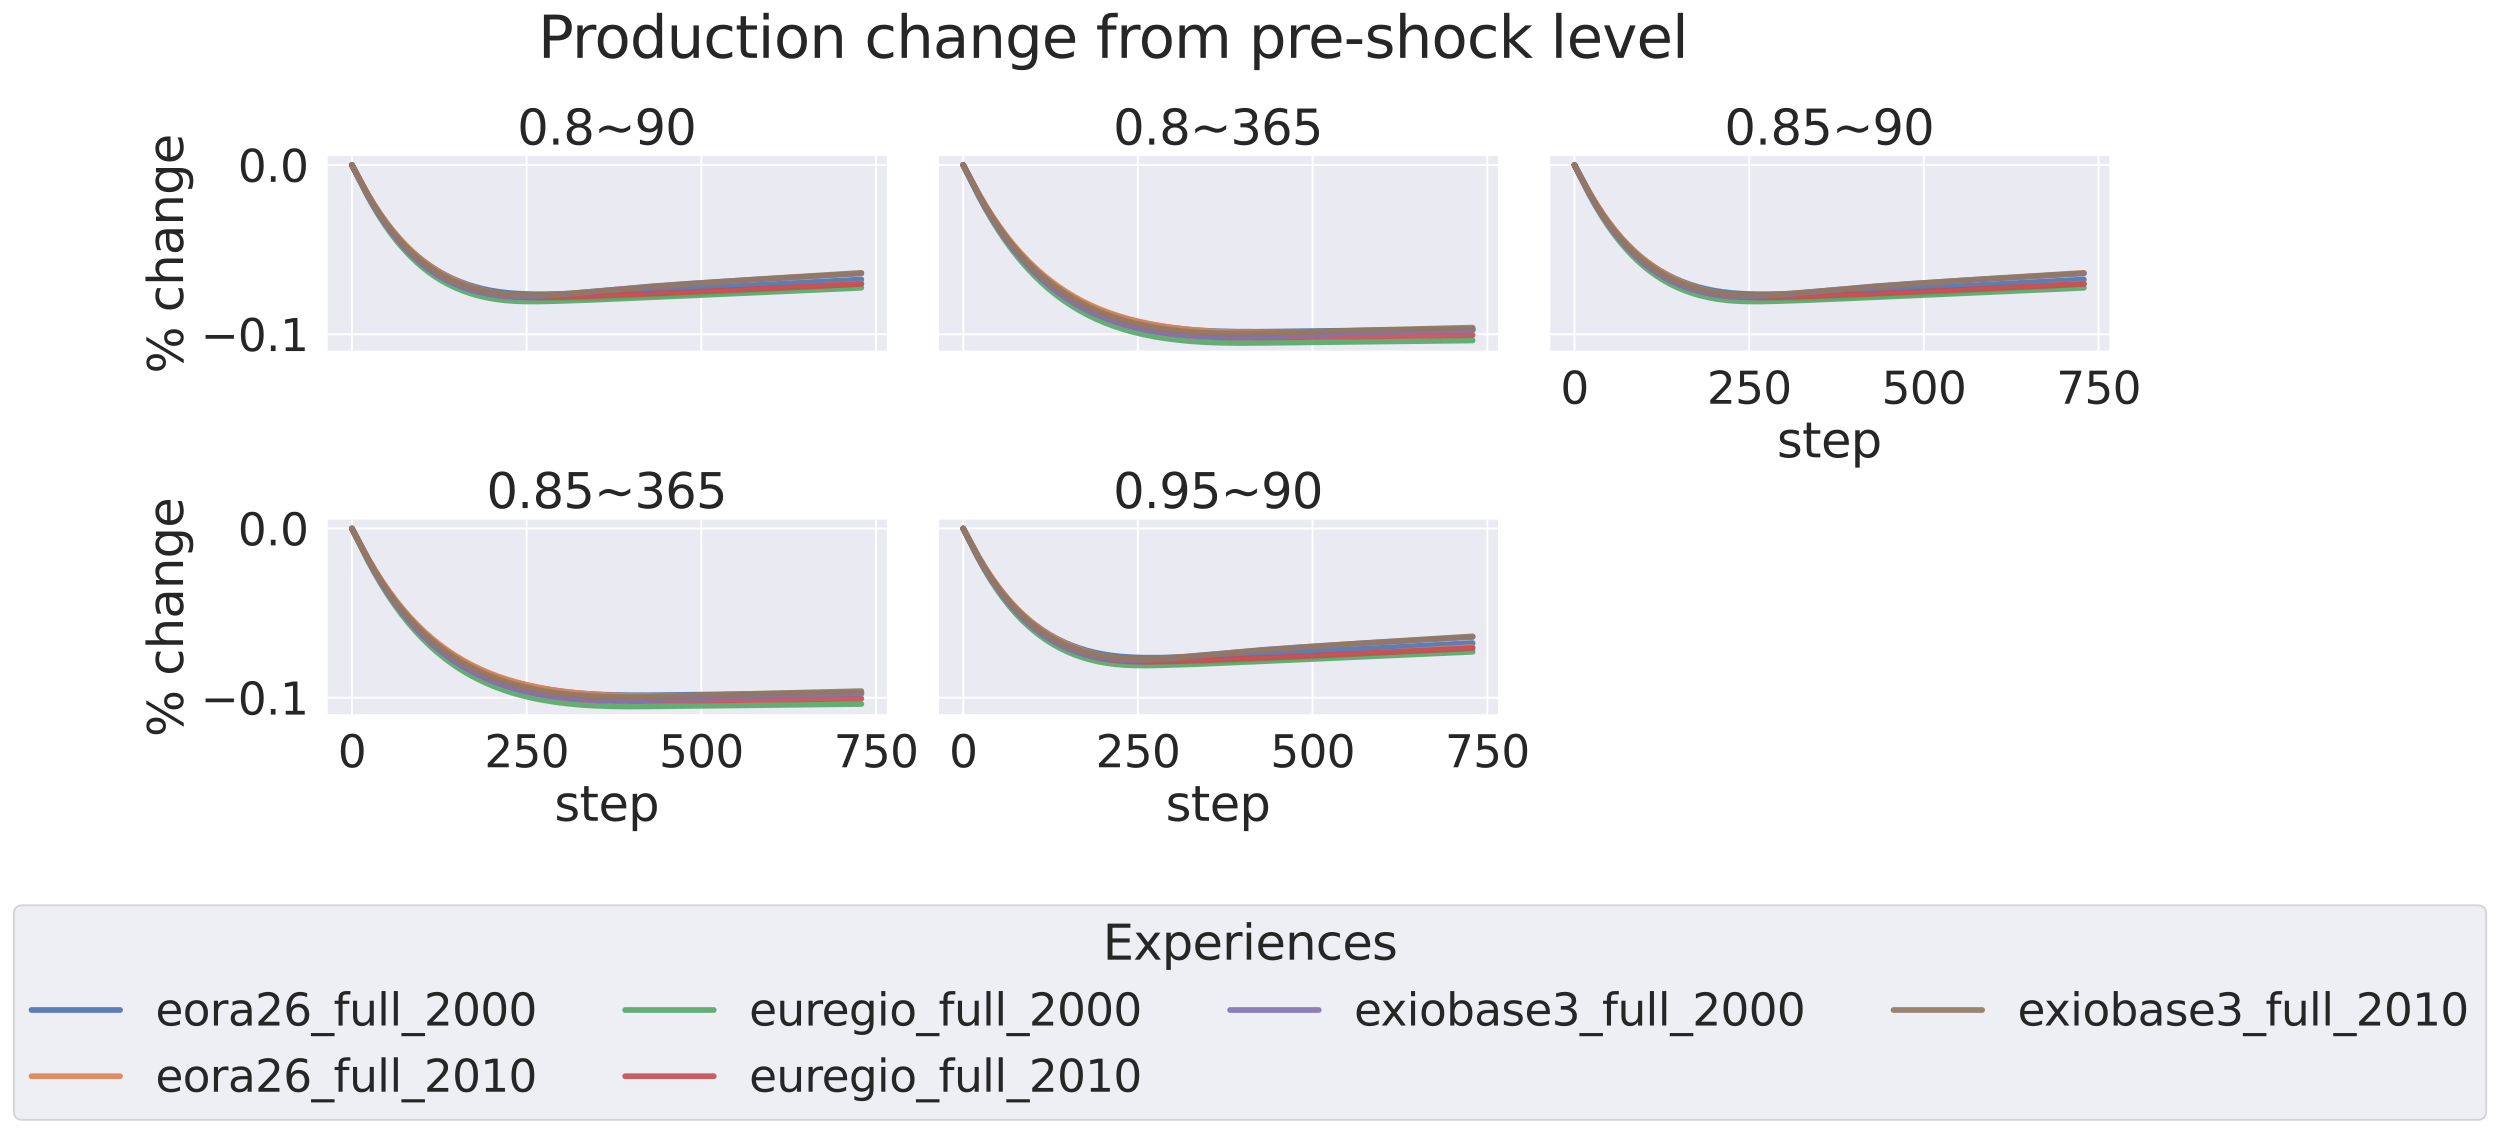 <?xml version="1.0" encoding="utf-8" standalone="no"?>
<!DOCTYPE svg PUBLIC "-//W3C//DTD SVG 1.1//EN"
  "http://www.w3.org/Graphics/SVG/1.1/DTD/svg11.dtd">
<svg xmlns:xlink="http://www.w3.org/1999/xlink" width="1304.438pt" height="591.517pt" viewBox="0 0 1304.438 591.517" xmlns="http://www.w3.org/2000/svg" version="1.1">
 <defs>
  <style type="text/css">*{stroke-linejoin: round; stroke-linecap: butt}</style>
 </defs>
 <g id="figure_1">
  <g id="patch_1">
   <path d="M 0 591.517 
L 1304.438 591.517 
L 1304.438 -0 
L 0 -0 
z
" style="fill: #ffffff"/>
  </g>
  <g id="axes_1">
   <g id="patch_2">
    <path d="M 170.34 183.612 
L 462.709 183.612 
L 462.709 81.456 
L 170.34 81.456 
z
" style="fill: #eaeaf2"/>
   </g>
   <g id="matplotlib.axis_1">
    <g id="xtick_1">
     <g id="line2d_1">
      <path d="M 183.63 183.612 
L 183.63 81.456 
" clip-path="url(#p6a478eff98)" style="fill: none; stroke: #ffffff; stroke-linecap: round"/>
     </g>
    </g>
    <g id="xtick_2">
     <g id="line2d_2">
      <path d="M 274.778 183.612 
L 274.778 81.456 
" clip-path="url(#p6a478eff98)" style="fill: none; stroke: #ffffff; stroke-linecap: round"/>
     </g>
    </g>
    <g id="xtick_3">
     <g id="line2d_3">
      <path d="M 365.927 183.612 
L 365.927 81.456 
" clip-path="url(#p6a478eff98)" style="fill: none; stroke: #ffffff; stroke-linecap: round"/>
     </g>
    </g>
    <g id="xtick_4">
     <g id="line2d_4">
      <path d="M 457.076 183.612 
L 457.076 81.456 
" clip-path="url(#p6a478eff98)" style="fill: none; stroke: #ffffff; stroke-linecap: round"/>
     </g>
    </g>
   </g>
   <g id="matplotlib.axis_2">
    <g id="ytick_1">
     <g id="line2d_5">
      <path d="M 170.34 174.406 
L 462.709 174.406 
" clip-path="url(#p6a478eff98)" style="fill: none; stroke: #ffffff; stroke-linecap: round"/>
     </g>
     <g id="text_1">
      <!-- −0.1 -->
      <g style="fill: #262626" transform="translate(104.747 183.182) scale(0.231 -0.231)">
       <defs>
        <path id="DejaVuSans-2212" d="M 678 2272 
L 4684 2272 
L 4684 1741 
L 678 1741 
L 678 2272 
z
" transform="scale(0.016)"/>
        <path id="DejaVuSans-30" d="M 2034 4250 
Q 1547 4250 1301 3770 
Q 1056 3291 1056 2328 
Q 1056 1369 1301 889 
Q 1547 409 2034 409 
Q 2525 409 2770 889 
Q 3016 1369 3016 2328 
Q 3016 3291 2770 3770 
Q 2525 4250 2034 4250 
z
M 2034 4750 
Q 2819 4750 3233 4129 
Q 3647 3509 3647 2328 
Q 3647 1150 3233 529 
Q 2819 -91 2034 -91 
Q 1250 -91 836 529 
Q 422 1150 422 2328 
Q 422 3509 836 4129 
Q 1250 4750 2034 4750 
z
" transform="scale(0.016)"/>
        <path id="DejaVuSans-2e" d="M 684 794 
L 1344 794 
L 1344 0 
L 684 0 
L 684 794 
z
" transform="scale(0.016)"/>
        <path id="DejaVuSans-31" d="M 794 531 
L 1825 531 
L 1825 4091 
L 703 3866 
L 703 4441 
L 1819 4666 
L 2450 4666 
L 2450 531 
L 3481 531 
L 3481 0 
L 794 0 
L 794 531 
z
" transform="scale(0.016)"/>
       </defs>
       <use xlink:href="#DejaVuSans-2212"/>
       <use xlink:href="#DejaVuSans-30" x="83.789"/>
       <use xlink:href="#DejaVuSans-2e" x="147.412"/>
       <use xlink:href="#DejaVuSans-31" x="179.199"/>
      </g>
     </g>
    </g>
    <g id="ytick_2">
     <g id="line2d_6">
      <path d="M 170.34 86.099 
L 462.709 86.099 
" clip-path="url(#p6a478eff98)" style="fill: none; stroke: #ffffff; stroke-linecap: round"/>
     </g>
     <g id="text_2">
      <!-- 0.0 -->
      <g style="fill: #262626" transform="translate(124.104 94.876) scale(0.231 -0.231)">
       <use xlink:href="#DejaVuSans-30"/>
       <use xlink:href="#DejaVuSans-2e" x="63.623"/>
       <use xlink:href="#DejaVuSans-30" x="95.41"/>
      </g>
     </g>
    </g>
    <g id="text_3">
     <!-- % change -->
     <g style="fill: #262626" transform="translate(95.506 194.882) rotate(-90) scale(0.252 -0.252)">
      <defs>
       <path id="DejaVuSans-25" d="M 4653 2053 
Q 4381 2053 4226 1822 
Q 4072 1591 4072 1178 
Q 4072 772 4226 539 
Q 4381 306 4653 306 
Q 4919 306 5073 539 
Q 5228 772 5228 1178 
Q 5228 1588 5073 1820 
Q 4919 2053 4653 2053 
z
M 4653 2450 
Q 5147 2450 5437 2106 
Q 5728 1763 5728 1178 
Q 5728 594 5436 251 
Q 5144 -91 4653 -91 
Q 4153 -91 3862 251 
Q 3572 594 3572 1178 
Q 3572 1766 3864 2108 
Q 4156 2450 4653 2450 
z
M 1428 4353 
Q 1159 4353 1004 4120 
Q 850 3888 850 3481 
Q 850 3069 1003 2837 
Q 1156 2606 1428 2606 
Q 1700 2606 1854 2837 
Q 2009 3069 2009 3481 
Q 2009 3884 1853 4118 
Q 1697 4353 1428 4353 
z
M 4250 4750 
L 4750 4750 
L 1831 -91 
L 1331 -91 
L 4250 4750 
z
M 1428 4750 
Q 1922 4750 2215 4408 
Q 2509 4066 2509 3481 
Q 2509 2891 2217 2550 
Q 1925 2209 1428 2209 
Q 931 2209 642 2551 
Q 353 2894 353 3481 
Q 353 4063 643 4406 
Q 934 4750 1428 4750 
z
" transform="scale(0.016)"/>
       <path id="DejaVuSans-20" transform="scale(0.016)"/>
       <path id="DejaVuSans-63" d="M 3122 3366 
L 3122 2828 
Q 2878 2963 2633 3030 
Q 2388 3097 2138 3097 
Q 1578 3097 1268 2742 
Q 959 2388 959 1747 
Q 959 1106 1268 751 
Q 1578 397 2138 397 
Q 2388 397 2633 464 
Q 2878 531 3122 666 
L 3122 134 
Q 2881 22 2623 -34 
Q 2366 -91 2075 -91 
Q 1284 -91 818 406 
Q 353 903 353 1747 
Q 353 2603 823 3093 
Q 1294 3584 2113 3584 
Q 2378 3584 2631 3529 
Q 2884 3475 3122 3366 
z
" transform="scale(0.016)"/>
       <path id="DejaVuSans-68" d="M 3513 2113 
L 3513 0 
L 2938 0 
L 2938 2094 
Q 2938 2591 2744 2837 
Q 2550 3084 2163 3084 
Q 1697 3084 1428 2787 
Q 1159 2491 1159 1978 
L 1159 0 
L 581 0 
L 581 4863 
L 1159 4863 
L 1159 2956 
Q 1366 3272 1645 3428 
Q 1925 3584 2291 3584 
Q 2894 3584 3203 3211 
Q 3513 2838 3513 2113 
z
" transform="scale(0.016)"/>
       <path id="DejaVuSans-61" d="M 2194 1759 
Q 1497 1759 1228 1600 
Q 959 1441 959 1056 
Q 959 750 1161 570 
Q 1363 391 1709 391 
Q 2188 391 2477 730 
Q 2766 1069 2766 1631 
L 2766 1759 
L 2194 1759 
z
M 3341 1997 
L 3341 0 
L 2766 0 
L 2766 531 
Q 2569 213 2275 61 
Q 1981 -91 1556 -91 
Q 1019 -91 701 211 
Q 384 513 384 1019 
Q 384 1609 779 1909 
Q 1175 2209 1959 2209 
L 2766 2209 
L 2766 2266 
Q 2766 2663 2505 2880 
Q 2244 3097 1772 3097 
Q 1472 3097 1187 3025 
Q 903 2953 641 2809 
L 641 3341 
Q 956 3463 1253 3523 
Q 1550 3584 1831 3584 
Q 2591 3584 2966 3190 
Q 3341 2797 3341 1997 
z
" transform="scale(0.016)"/>
       <path id="DejaVuSans-6e" d="M 3513 2113 
L 3513 0 
L 2938 0 
L 2938 2094 
Q 2938 2591 2744 2837 
Q 2550 3084 2163 3084 
Q 1697 3084 1428 2787 
Q 1159 2491 1159 1978 
L 1159 0 
L 581 0 
L 581 3500 
L 1159 3500 
L 1159 2956 
Q 1366 3272 1645 3428 
Q 1925 3584 2291 3584 
Q 2894 3584 3203 3211 
Q 3513 2838 3513 2113 
z
" transform="scale(0.016)"/>
       <path id="DejaVuSans-67" d="M 2906 1791 
Q 2906 2416 2648 2759 
Q 2391 3103 1925 3103 
Q 1463 3103 1205 2759 
Q 947 2416 947 1791 
Q 947 1169 1205 825 
Q 1463 481 1925 481 
Q 2391 481 2648 825 
Q 2906 1169 2906 1791 
z
M 3481 434 
Q 3481 -459 3084 -895 
Q 2688 -1331 1869 -1331 
Q 1566 -1331 1297 -1286 
Q 1028 -1241 775 -1147 
L 775 -588 
Q 1028 -725 1275 -790 
Q 1522 -856 1778 -856 
Q 2344 -856 2625 -561 
Q 2906 -266 2906 331 
L 2906 616 
Q 2728 306 2450 153 
Q 2172 0 1784 0 
Q 1141 0 747 490 
Q 353 981 353 1791 
Q 353 2603 747 3093 
Q 1141 3584 1784 3584 
Q 2172 3584 2450 3431 
Q 2728 3278 2906 2969 
L 2906 3500 
L 3481 3500 
L 3481 434 
z
" transform="scale(0.016)"/>
       <path id="DejaVuSans-65" d="M 3597 1894 
L 3597 1613 
L 953 1613 
Q 991 1019 1311 708 
Q 1631 397 2203 397 
Q 2534 397 2845 478 
Q 3156 559 3463 722 
L 3463 178 
Q 3153 47 2828 -22 
Q 2503 -91 2169 -91 
Q 1331 -91 842 396 
Q 353 884 353 1716 
Q 353 2575 817 3079 
Q 1281 3584 2069 3584 
Q 2775 3584 3186 3129 
Q 3597 2675 3597 1894 
z
M 3022 2063 
Q 3016 2534 2758 2815 
Q 2500 3097 2075 3097 
Q 1594 3097 1305 2825 
Q 1016 2553 972 2059 
L 3022 2063 
z
" transform="scale(0.016)"/>
      </defs>
      <use xlink:href="#DejaVuSans-25"/>
      <use xlink:href="#DejaVuSans-20" x="95.02"/>
      <use xlink:href="#DejaVuSans-63" x="126.807"/>
      <use xlink:href="#DejaVuSans-68" x="181.787"/>
      <use xlink:href="#DejaVuSans-61" x="245.166"/>
      <use xlink:href="#DejaVuSans-6e" x="306.445"/>
      <use xlink:href="#DejaVuSans-67" x="369.824"/>
      <use xlink:href="#DejaVuSans-65" x="433.301"/>
     </g>
    </g>
   </g>
   <g id="PolyCollection_1"/>
   <g id="PolyCollection_2"/>
   <g id="PolyCollection_3"/>
   <g id="PolyCollection_4"/>
   <g id="PolyCollection_5"/>
   <g id="PolyCollection_6"/>
   <g id="line2d_7">
    <path d="M 183.63 86.099 
L 186.911 92.275 
L 191.651 100.965 
L 194.932 106.446 
L 198.213 111.477 
L 201.495 116.088 
L 204.776 120.306 
L 208.057 124.157 
L 211.339 127.666 
L 214.62 130.855 
L 217.902 133.744 
L 221.183 136.358 
L 224.829 138.968 
L 228.475 141.289 
L 232.121 143.347 
L 235.767 145.161 
L 239.777 146.897 
L 243.788 148.382 
L 247.798 149.636 
L 252.174 150.762 
L 256.549 151.658 
L 261.288 152.393 
L 266.028 152.905 
L 271.862 153.293 
L 278.424 153.5 
L 285.716 153.496 
L 298.477 153.247 
L 317.436 152.608 
L 337.124 151.743 
L 364.834 150.296 
L 449.42 145.847 
L 449.42 145.847 
" clip-path="url(#p6a478eff98)" style="fill: none; stroke: #4c72b0; stroke-opacity: 0.9; stroke-width: 3; stroke-linecap: round"/>
   </g>
   <g id="line2d_8">
    <path d="M 183.63 86.099 
L 186.182 90.821 
L 191.651 100.796 
L 194.932 106.252 
L 198.213 111.273 
L 201.495 115.89 
L 204.776 120.126 
L 208.057 124.008 
L 211.339 127.556 
L 214.62 130.795 
L 217.902 133.742 
L 221.183 136.419 
L 224.829 139.097 
L 228.475 141.485 
L 232.121 143.613 
L 236.131 145.681 
L 240.142 147.491 
L 244.152 149.063 
L 248.528 150.53 
L 252.903 151.76 
L 257.642 152.848 
L 262.382 153.705 
L 267.487 154.396 
L 273.32 154.942 
L 279.883 155.33 
L 287.175 155.526 
L 297.748 155.579 
L 309.05 155.412 
L 322.905 154.978 
L 346.968 153.965 
L 368.479 152.849 
L 405.668 150.629 
L 449.42 147.927 
L 449.42 147.927 
" clip-path="url(#p6a478eff98)" style="fill: none; stroke: #dd8452; stroke-opacity: 0.9; stroke-width: 3; stroke-linecap: round"/>
   </g>
   <g id="line2d_9">
    <path d="M 183.63 86.099 
L 185.817 90.506 
L 191.286 101.394 
L 194.567 107.347 
L 197.849 112.808 
L 201.13 117.81 
L 204.412 122.384 
L 207.693 126.558 
L 210.974 130.358 
L 214.256 133.808 
L 217.537 136.93 
L 220.818 139.748 
L 224.1 142.282 
L 227.381 144.551 
L 230.662 146.573 
L 234.308 148.551 
L 237.954 150.271 
L 241.6 151.756 
L 245.611 153.142 
L 249.621 154.291 
L 253.997 155.3 
L 258.372 156.076 
L 263.111 156.677 
L 267.851 157.057 
L 273.685 157.286 
L 280.612 157.314 
L 290.821 157.09 
L 307.592 156.498 
L 345.145 154.87 
L 432.284 150.947 
L 449.42 150.147 
L 449.42 150.147 
" clip-path="url(#p6a478eff98)" style="fill: none; stroke: #55a868; stroke-opacity: 0.9; stroke-width: 3; stroke-linecap: round"/>
   </g>
   <g id="line2d_10">
    <path d="M 183.63 86.099 
L 185.817 90.364 
L 191.286 100.908 
L 194.567 106.674 
L 197.849 111.964 
L 201.13 116.811 
L 204.412 121.243 
L 207.693 125.285 
L 210.974 128.965 
L 214.256 132.305 
L 217.537 135.328 
L 220.818 138.056 
L 224.1 140.509 
L 227.381 142.706 
L 231.027 144.869 
L 234.673 146.763 
L 238.319 148.409 
L 242.329 149.96 
L 246.34 151.265 
L 250.351 152.346 
L 254.726 153.294 
L 259.101 154.021 
L 263.841 154.585 
L 268.945 154.961 
L 275.143 155.177 
L 282.435 155.197 
L 294.102 154.973 
L 310.873 154.412 
L 345.875 152.98 
L 410.773 150.028 
L 449.42 148.165 
L 449.42 148.165 
" clip-path="url(#p6a478eff98)" style="fill: none; stroke: #c44e52; stroke-opacity: 0.9; stroke-width: 3; stroke-linecap: round"/>
   </g>
   <g id="line2d_11">
    <path d="M 183.63 86.099 
L 186.546 91.818 
L 191.286 100.916 
L 194.567 106.676 
L 197.849 111.965 
L 201.13 116.815 
L 204.412 121.254 
L 207.693 125.308 
L 210.974 129.002 
L 214.256 132.359 
L 217.537 135.402 
L 220.818 138.15 
L 224.1 140.622 
L 227.381 142.836 
L 231.027 145.015 
L 234.673 146.917 
L 238.319 148.563 
L 241.965 149.975 
L 245.975 151.28 
L 249.986 152.344 
L 253.997 153.185 
L 258.372 153.868 
L 262.747 154.328 
L 267.487 154.606 
L 272.955 154.697 
L 279.154 154.57 
L 286.081 154.207 
L 294.467 153.534 
L 339.312 149.456 
L 359.365 148.034 
L 388.168 146.206 
L 449.42 142.726 
L 449.42 142.726 
" clip-path="url(#p6a478eff98)" style="fill: none; stroke: #8172b3; stroke-opacity: 0.9; stroke-width: 3; stroke-linecap: round"/>
   </g>
   <g id="line2d_12">
    <path d="M 183.63 86.099 
L 187.276 93.043 
L 191.651 101.14 
L 194.932 106.689 
L 198.213 111.789 
L 201.495 116.469 
L 204.776 120.756 
L 208.057 124.677 
L 211.339 128.255 
L 214.62 131.512 
L 217.902 134.47 
L 221.183 137.147 
L 224.464 139.563 
L 228.11 141.961 
L 231.756 144.078 
L 235.402 145.935 
L 239.048 147.552 
L 243.059 149.077 
L 247.069 150.356 
L 251.08 151.409 
L 255.455 152.322 
L 259.83 153.007 
L 264.57 153.517 
L 269.674 153.83 
L 275.872 153.969 
L 282.8 153.885 
L 290.091 153.571 
L 298.842 152.959 
L 342.958 149.357 
L 360.094 148.066 
L 398.741 145.5 
L 449.42 142.374 
L 449.42 142.374 
" clip-path="url(#p6a478eff98)" style="fill: none; stroke: #937860; stroke-opacity: 0.9; stroke-width: 3; stroke-linecap: round"/>
   </g>
   <g id="patch_3">
    <path d="M 170.34 183.612 
L 170.34 81.456 
" style="fill: none; stroke: #ffffff; stroke-width: 1.25; stroke-linejoin: miter; stroke-linecap: square"/>
   </g>
   <g id="patch_4">
    <path d="M 170.34 183.612 
L 462.709 183.612 
" style="fill: none; stroke: #ffffff; stroke-width: 1.25; stroke-linejoin: miter; stroke-linecap: square"/>
   </g>
   <g id="text_4">
    <!-- 0.8~90 -->
    <g style="fill: #262626" transform="translate(269.895 75.456) scale(0.252 -0.252)">
     <defs>
      <path id="DejaVuSans-38" d="M 2034 2216 
Q 1584 2216 1326 1975 
Q 1069 1734 1069 1313 
Q 1069 891 1326 650 
Q 1584 409 2034 409 
Q 2484 409 2743 651 
Q 3003 894 3003 1313 
Q 3003 1734 2745 1975 
Q 2488 2216 2034 2216 
z
M 1403 2484 
Q 997 2584 770 2862 
Q 544 3141 544 3541 
Q 544 4100 942 4425 
Q 1341 4750 2034 4750 
Q 2731 4750 3128 4425 
Q 3525 4100 3525 3541 
Q 3525 3141 3298 2862 
Q 3072 2584 2669 2484 
Q 3125 2378 3379 2068 
Q 3634 1759 3634 1313 
Q 3634 634 3220 271 
Q 2806 -91 2034 -91 
Q 1263 -91 848 271 
Q 434 634 434 1313 
Q 434 1759 690 2068 
Q 947 2378 1403 2484 
z
M 1172 3481 
Q 1172 3119 1398 2916 
Q 1625 2713 2034 2713 
Q 2441 2713 2670 2916 
Q 2900 3119 2900 3481 
Q 2900 3844 2670 4047 
Q 2441 4250 2034 4250 
Q 1625 4250 1398 4047 
Q 1172 3844 1172 3481 
z
" transform="scale(0.016)"/>
      <path id="DejaVuSans-7e" d="M 4684 2553 
L 4684 1997 
Q 4356 1750 4076 1644 
Q 3797 1538 3494 1538 
Q 3150 1538 2694 1722 
Q 2659 1734 2644 1741 
Q 2622 1750 2575 1766 
Q 2091 1959 1797 1959 
Q 1522 1959 1253 1839 
Q 984 1719 678 1459 
L 678 2016 
Q 1006 2263 1286 2370 
Q 1566 2478 1869 2478 
Q 2213 2478 2672 2291 
Q 2703 2278 2719 2272 
Q 2744 2263 2788 2247 
Q 3272 2053 3566 2053 
Q 3834 2053 4098 2172 
Q 4363 2291 4684 2553 
z
" transform="scale(0.016)"/>
      <path id="DejaVuSans-39" d="M 703 97 
L 703 672 
Q 941 559 1184 500 
Q 1428 441 1663 441 
Q 2288 441 2617 861 
Q 2947 1281 2994 2138 
Q 2813 1869 2534 1725 
Q 2256 1581 1919 1581 
Q 1219 1581 811 2004 
Q 403 2428 403 3163 
Q 403 3881 828 4315 
Q 1253 4750 1959 4750 
Q 2769 4750 3195 4129 
Q 3622 3509 3622 2328 
Q 3622 1225 3098 567 
Q 2575 -91 1691 -91 
Q 1453 -91 1209 -44 
Q 966 3 703 97 
z
M 1959 2075 
Q 2384 2075 2632 2365 
Q 2881 2656 2881 3163 
Q 2881 3666 2632 3958 
Q 2384 4250 1959 4250 
Q 1534 4250 1286 3958 
Q 1038 3666 1038 3163 
Q 1038 2656 1286 2365 
Q 1534 2075 1959 2075 
z
" transform="scale(0.016)"/>
     </defs>
     <use xlink:href="#DejaVuSans-30"/>
     <use xlink:href="#DejaVuSans-2e" x="63.623"/>
     <use xlink:href="#DejaVuSans-38" x="95.41"/>
     <use xlink:href="#DejaVuSans-7e" x="159.033"/>
     <use xlink:href="#DejaVuSans-39" x="242.822"/>
     <use xlink:href="#DejaVuSans-30" x="306.445"/>
    </g>
   </g>
  </g>
  <g id="axes_2">
   <g id="patch_5">
    <path d="M 489.29 183.612 
L 781.659 183.612 
L 781.659 81.456 
L 489.29 81.456 
z
" style="fill: #eaeaf2"/>
   </g>
   <g id="matplotlib.axis_3">
    <g id="xtick_5">
     <g id="line2d_13">
      <path d="M 502.58 183.612 
L 502.58 81.456 
" clip-path="url(#p12fe3f1774)" style="fill: none; stroke: #ffffff; stroke-linecap: round"/>
     </g>
    </g>
    <g id="xtick_6">
     <g id="line2d_14">
      <path d="M 593.729 183.612 
L 593.729 81.456 
" clip-path="url(#p12fe3f1774)" style="fill: none; stroke: #ffffff; stroke-linecap: round"/>
     </g>
    </g>
    <g id="xtick_7">
     <g id="line2d_15">
      <path d="M 684.878 183.612 
L 684.878 81.456 
" clip-path="url(#p12fe3f1774)" style="fill: none; stroke: #ffffff; stroke-linecap: round"/>
     </g>
    </g>
    <g id="xtick_8">
     <g id="line2d_16">
      <path d="M 776.026 183.612 
L 776.026 81.456 
" clip-path="url(#p12fe3f1774)" style="fill: none; stroke: #ffffff; stroke-linecap: round"/>
     </g>
    </g>
   </g>
   <g id="matplotlib.axis_4">
    <g id="ytick_3">
     <g id="line2d_17">
      <path d="M 489.29 174.406 
L 781.659 174.406 
" clip-path="url(#p12fe3f1774)" style="fill: none; stroke: #ffffff; stroke-linecap: round"/>
     </g>
    </g>
    <g id="ytick_4">
     <g id="line2d_18">
      <path d="M 489.29 86.099 
L 781.659 86.099 
" clip-path="url(#p12fe3f1774)" style="fill: none; stroke: #ffffff; stroke-linecap: round"/>
     </g>
    </g>
   </g>
   <g id="PolyCollection_7"/>
   <g id="PolyCollection_8"/>
   <g id="PolyCollection_9"/>
   <g id="PolyCollection_10"/>
   <g id="PolyCollection_11"/>
   <g id="PolyCollection_12"/>
   <g id="line2d_19">
    <path d="M 502.58 86.099 
L 505.497 91.612 
L 510.965 101.816 
L 514.611 108.054 
L 518.257 113.818 
L 521.903 119.142 
L 525.549 124.056 
L 529.195 128.59 
L 532.841 132.768 
L 536.487 136.617 
L 540.133 140.159 
L 543.779 143.416 
L 547.79 146.692 
L 551.8 149.673 
L 555.811 152.379 
L 559.821 154.833 
L 564.196 157.245 
L 568.572 159.403 
L 573.311 161.478 
L 578.051 163.305 
L 583.155 165.026 
L 588.26 166.518 
L 593.729 167.89 
L 599.562 169.123 
L 605.76 170.202 
L 612.323 171.114 
L 619.25 171.852 
L 626.907 172.435 
L 634.928 172.821 
L 644.407 173.041 
L 656.439 173.092 
L 673.94 172.901 
L 768.37 171.723 
L 768.37 171.723 
" clip-path="url(#p12fe3f1774)" style="fill: none; stroke: #4c72b0; stroke-opacity: 0.9; stroke-width: 3; stroke-linecap: round"/>
   </g>
   <g id="line2d_20">
    <path d="M 502.58 86.099 
L 504.767 90.15 
L 510.965 101.61 
L 514.611 107.787 
L 518.257 113.5 
L 521.903 118.78 
L 525.549 123.659 
L 529.195 128.163 
L 532.841 132.319 
L 536.487 136.152 
L 540.133 139.684 
L 544.144 143.246 
L 548.154 146.496 
L 552.165 149.456 
L 556.175 152.149 
L 560.55 154.807 
L 564.926 157.196 
L 569.301 159.339 
L 574.041 161.406 
L 578.78 163.233 
L 583.885 164.955 
L 588.989 166.449 
L 594.458 167.825 
L 600.291 169.072 
L 606.489 170.176 
L 613.052 171.127 
L 620.344 171.953 
L 628.001 172.594 
L 636.386 173.069 
L 645.866 173.374 
L 657.897 173.531 
L 672.846 173.485 
L 708.941 173.143 
L 768.37 172.363 
L 768.37 172.363 
" clip-path="url(#p12fe3f1774)" style="fill: none; stroke: #dd8452; stroke-opacity: 0.9; stroke-width: 3; stroke-linecap: round"/>
   </g>
   <g id="line2d_21">
    <path d="M 502.58 86.099 
L 504.767 90.519 
L 510.965 103 
L 514.247 109.065 
L 517.893 115.316 
L 521.539 121.088 
L 525.185 126.414 
L 528.831 131.327 
L 532.477 135.854 
L 536.123 140.024 
L 539.769 143.86 
L 543.414 147.386 
L 547.06 150.623 
L 551.071 153.875 
L 555.082 156.827 
L 559.092 159.502 
L 563.103 161.921 
L 567.478 164.292 
L 571.853 166.406 
L 576.228 168.286 
L 580.968 170.081 
L 585.708 171.648 
L 590.812 173.104 
L 596.281 174.426 
L 602.114 175.594 
L 608.312 176.596 
L 614.875 177.425 
L 621.803 178.076 
L 629.459 178.565 
L 637.48 178.854 
L 647.324 178.968 
L 660.814 178.875 
L 768.37 177.653 
L 768.37 177.653 
" clip-path="url(#p12fe3f1774)" style="fill: none; stroke: #55a868; stroke-opacity: 0.9; stroke-width: 3; stroke-linecap: round"/>
   </g>
   <g id="line2d_22">
    <path d="M 502.58 86.099 
L 504.403 89.653 
L 510.965 102.461 
L 514.611 108.963 
L 518.257 114.971 
L 521.903 120.518 
L 525.549 125.637 
L 529.195 130.358 
L 532.841 134.709 
L 536.487 138.715 
L 540.133 142.4 
L 543.779 145.787 
L 547.79 149.193 
L 551.8 152.289 
L 555.811 155.098 
L 559.821 157.642 
L 564.196 160.141 
L 568.572 162.373 
L 572.947 164.362 
L 577.686 166.267 
L 582.426 167.936 
L 587.531 169.495 
L 592.999 170.919 
L 598.468 172.116 
L 604.302 173.17 
L 610.5 174.071 
L 617.427 174.847 
L 624.719 175.436 
L 632.74 175.855 
L 641.491 176.081 
L 652.429 176.129 
L 677.586 175.921 
L 747.953 175.104 
L 768.37 174.867 
L 768.37 174.867 
" clip-path="url(#p12fe3f1774)" style="fill: none; stroke: #c44e52; stroke-opacity: 0.9; stroke-width: 3; stroke-linecap: round"/>
   </g>
   <g id="line2d_23">
    <path d="M 502.58 86.099 
L 505.132 91.12 
L 510.965 102.466 
L 514.611 108.957 
L 518.257 114.957 
L 521.903 120.499 
L 525.549 125.615 
L 529.195 130.336 
L 532.841 134.689 
L 536.487 138.7 
L 540.133 142.392 
L 543.779 145.787 
L 547.79 149.204 
L 551.8 152.313 
L 555.811 155.136 
L 559.821 157.695 
L 564.196 160.209 
L 568.572 162.457 
L 572.947 164.461 
L 577.686 166.379 
L 582.426 168.056 
L 587.531 169.619 
L 592.635 170.954 
L 598.104 172.155 
L 603.937 173.202 
L 610.135 174.083 
L 616.698 174.788 
L 623.625 175.309 
L 631.282 175.651 
L 639.668 175.791 
L 649.512 175.728 
L 662.273 175.422 
L 679.044 174.789 
L 709.67 173.579 
L 735.192 172.874 
L 768.37 172.152 
L 768.37 172.152 
" clip-path="url(#p12fe3f1774)" style="fill: none; stroke: #8172b3; stroke-opacity: 0.9; stroke-width: 3; stroke-linecap: round"/>
   </g>
   <g id="line2d_24">
    <path d="M 502.58 86.099 
L 505.497 91.679 
L 510.965 101.991 
L 514.611 108.295 
L 518.257 114.122 
L 521.903 119.506 
L 525.549 124.478 
L 529.195 129.068 
L 532.841 133.302 
L 536.487 137.204 
L 540.133 140.799 
L 543.779 144.108 
L 547.79 147.44 
L 551.8 150.474 
L 555.811 153.233 
L 559.821 155.738 
L 564.196 158.203 
L 568.572 160.411 
L 572.947 162.384 
L 577.686 164.279 
L 582.426 165.943 
L 587.531 167.501 
L 592.999 168.927 
L 598.468 170.125 
L 604.302 171.182 
L 610.5 172.083 
L 617.063 172.817 
L 624.355 173.402 
L 632.011 173.79 
L 640.397 173.99 
L 651.335 174.006 
L 664.825 173.792 
L 681.596 173.287 
L 711.858 172.34 
L 767.641 170.965 
L 768.37 170.95 
L 768.37 170.95 
" clip-path="url(#p12fe3f1774)" style="fill: none; stroke: #937860; stroke-opacity: 0.9; stroke-width: 3; stroke-linecap: round"/>
   </g>
   <g id="patch_6">
    <path d="M 489.29 183.612 
L 489.29 81.456 
" style="fill: none; stroke: #ffffff; stroke-width: 1.25; stroke-linejoin: miter; stroke-linecap: square"/>
   </g>
   <g id="patch_7">
    <path d="M 489.29 183.612 
L 781.659 183.612 
" style="fill: none; stroke: #ffffff; stroke-width: 1.25; stroke-linejoin: miter; stroke-linecap: square"/>
   </g>
   <g id="text_5">
    <!-- 0.8~365 -->
    <g style="fill: #262626" transform="translate(580.828 75.456) scale(0.252 -0.252)">
     <defs>
      <path id="DejaVuSans-33" d="M 2597 2516 
Q 3050 2419 3304 2112 
Q 3559 1806 3559 1356 
Q 3559 666 3084 287 
Q 2609 -91 1734 -91 
Q 1441 -91 1130 -33 
Q 819 25 488 141 
L 488 750 
Q 750 597 1062 519 
Q 1375 441 1716 441 
Q 2309 441 2620 675 
Q 2931 909 2931 1356 
Q 2931 1769 2642 2001 
Q 2353 2234 1838 2234 
L 1294 2234 
L 1294 2753 
L 1863 2753 
Q 2328 2753 2575 2939 
Q 2822 3125 2822 3475 
Q 2822 3834 2567 4026 
Q 2313 4219 1838 4219 
Q 1578 4219 1281 4162 
Q 984 4106 628 3988 
L 628 4550 
Q 988 4650 1302 4700 
Q 1616 4750 1894 4750 
Q 2613 4750 3031 4423 
Q 3450 4097 3450 3541 
Q 3450 3153 3228 2886 
Q 3006 2619 2597 2516 
z
" transform="scale(0.016)"/>
      <path id="DejaVuSans-36" d="M 2113 2584 
Q 1688 2584 1439 2293 
Q 1191 2003 1191 1497 
Q 1191 994 1439 701 
Q 1688 409 2113 409 
Q 2538 409 2786 701 
Q 3034 994 3034 1497 
Q 3034 2003 2786 2293 
Q 2538 2584 2113 2584 
z
M 3366 4563 
L 3366 3988 
Q 3128 4100 2886 4159 
Q 2644 4219 2406 4219 
Q 1781 4219 1451 3797 
Q 1122 3375 1075 2522 
Q 1259 2794 1537 2939 
Q 1816 3084 2150 3084 
Q 2853 3084 3261 2657 
Q 3669 2231 3669 1497 
Q 3669 778 3244 343 
Q 2819 -91 2113 -91 
Q 1303 -91 875 529 
Q 447 1150 447 2328 
Q 447 3434 972 4092 
Q 1497 4750 2381 4750 
Q 2619 4750 2861 4703 
Q 3103 4656 3366 4563 
z
" transform="scale(0.016)"/>
      <path id="DejaVuSans-35" d="M 691 4666 
L 3169 4666 
L 3169 4134 
L 1269 4134 
L 1269 2991 
Q 1406 3038 1543 3061 
Q 1681 3084 1819 3084 
Q 2600 3084 3056 2656 
Q 3513 2228 3513 1497 
Q 3513 744 3044 326 
Q 2575 -91 1722 -91 
Q 1428 -91 1123 -41 
Q 819 9 494 109 
L 494 744 
Q 775 591 1075 516 
Q 1375 441 1709 441 
Q 2250 441 2565 725 
Q 2881 1009 2881 1497 
Q 2881 1984 2565 2268 
Q 2250 2553 1709 2553 
Q 1456 2553 1204 2497 
Q 953 2441 691 2322 
L 691 4666 
z
" transform="scale(0.016)"/>
     </defs>
     <use xlink:href="#DejaVuSans-30"/>
     <use xlink:href="#DejaVuSans-2e" x="63.623"/>
     <use xlink:href="#DejaVuSans-38" x="95.41"/>
     <use xlink:href="#DejaVuSans-7e" x="159.033"/>
     <use xlink:href="#DejaVuSans-33" x="242.822"/>
     <use xlink:href="#DejaVuSans-36" x="306.445"/>
     <use xlink:href="#DejaVuSans-35" x="370.068"/>
    </g>
   </g>
  </g>
  <g id="axes_3">
   <g id="patch_8">
    <path d="M 808.241 183.612 
L 1100.61 183.612 
L 1100.61 81.456 
L 808.241 81.456 
z
" style="fill: #eaeaf2"/>
   </g>
   <g id="matplotlib.axis_5">
    <g id="xtick_9">
     <g id="line2d_25">
      <path d="M 821.53 183.612 
L 821.53 81.456 
" clip-path="url(#pceb5e3f413)" style="fill: none; stroke: #ffffff; stroke-linecap: round"/>
     </g>
     <g id="text_6">
      <!-- 0 -->
      <g style="fill: #262626" transform="translate(814.181 210.664) scale(0.231 -0.231)">
       <use xlink:href="#DejaVuSans-30"/>
      </g>
     </g>
    </g>
    <g id="xtick_10">
     <g id="line2d_26">
      <path d="M 912.679 183.612 
L 912.679 81.456 
" clip-path="url(#pceb5e3f413)" style="fill: none; stroke: #ffffff; stroke-linecap: round"/>
     </g>
     <g id="text_7">
      <!-- 250 -->
      <g style="fill: #262626" transform="translate(890.633 210.664) scale(0.231 -0.231)">
       <defs>
        <path id="DejaVuSans-32" d="M 1228 531 
L 3431 531 
L 3431 0 
L 469 0 
L 469 531 
Q 828 903 1448 1529 
Q 2069 2156 2228 2338 
Q 2531 2678 2651 2914 
Q 2772 3150 2772 3378 
Q 2772 3750 2511 3984 
Q 2250 4219 1831 4219 
Q 1534 4219 1204 4116 
Q 875 4013 500 3803 
L 500 4441 
Q 881 4594 1212 4672 
Q 1544 4750 1819 4750 
Q 2544 4750 2975 4387 
Q 3406 4025 3406 3419 
Q 3406 3131 3298 2873 
Q 3191 2616 2906 2266 
Q 2828 2175 2409 1742 
Q 1991 1309 1228 531 
z
" transform="scale(0.016)"/>
       </defs>
       <use xlink:href="#DejaVuSans-32"/>
       <use xlink:href="#DejaVuSans-35" x="63.623"/>
       <use xlink:href="#DejaVuSans-30" x="127.246"/>
      </g>
     </g>
    </g>
    <g id="xtick_11">
     <g id="line2d_27">
      <path d="M 1003.828 183.612 
L 1003.828 81.456 
" clip-path="url(#pceb5e3f413)" style="fill: none; stroke: #ffffff; stroke-linecap: round"/>
     </g>
     <g id="text_8">
      <!-- 500 -->
      <g style="fill: #262626" transform="translate(981.782 210.664) scale(0.231 -0.231)">
       <use xlink:href="#DejaVuSans-35"/>
       <use xlink:href="#DejaVuSans-30" x="63.623"/>
       <use xlink:href="#DejaVuSans-30" x="127.246"/>
      </g>
     </g>
    </g>
    <g id="xtick_12">
     <g id="line2d_28">
      <path d="M 1094.977 183.612 
L 1094.977 81.456 
" clip-path="url(#pceb5e3f413)" style="fill: none; stroke: #ffffff; stroke-linecap: round"/>
     </g>
     <g id="text_9">
      <!-- 750 -->
      <g style="fill: #262626" transform="translate(1072.931 210.664) scale(0.231 -0.231)">
       <defs>
        <path id="DejaVuSans-37" d="M 525 4666 
L 3525 4666 
L 3525 4397 
L 1831 0 
L 1172 0 
L 2766 4134 
L 525 4134 
L 525 4666 
z
" transform="scale(0.016)"/>
       </defs>
       <use xlink:href="#DejaVuSans-37"/>
       <use xlink:href="#DejaVuSans-35" x="63.623"/>
       <use xlink:href="#DejaVuSans-30" x="127.246"/>
      </g>
     </g>
    </g>
    <g id="text_10">
     <!-- step -->
     <g style="fill: #262626" transform="translate(927.17 238.617) scale(0.252 -0.252)">
      <defs>
       <path id="DejaVuSans-73" d="M 2834 3397 
L 2834 2853 
Q 2591 2978 2328 3040 
Q 2066 3103 1784 3103 
Q 1356 3103 1142 2972 
Q 928 2841 928 2578 
Q 928 2378 1081 2264 
Q 1234 2150 1697 2047 
L 1894 2003 
Q 2506 1872 2764 1633 
Q 3022 1394 3022 966 
Q 3022 478 2636 193 
Q 2250 -91 1575 -91 
Q 1294 -91 989 -36 
Q 684 19 347 128 
L 347 722 
Q 666 556 975 473 
Q 1284 391 1588 391 
Q 1994 391 2212 530 
Q 2431 669 2431 922 
Q 2431 1156 2273 1281 
Q 2116 1406 1581 1522 
L 1381 1569 
Q 847 1681 609 1914 
Q 372 2147 372 2553 
Q 372 3047 722 3315 
Q 1072 3584 1716 3584 
Q 2034 3584 2315 3537 
Q 2597 3491 2834 3397 
z
" transform="scale(0.016)"/>
       <path id="DejaVuSans-74" d="M 1172 4494 
L 1172 3500 
L 2356 3500 
L 2356 3053 
L 1172 3053 
L 1172 1153 
Q 1172 725 1289 603 
Q 1406 481 1766 481 
L 2356 481 
L 2356 0 
L 1766 0 
Q 1100 0 847 248 
Q 594 497 594 1153 
L 594 3053 
L 172 3053 
L 172 3500 
L 594 3500 
L 594 4494 
L 1172 4494 
z
" transform="scale(0.016)"/>
       <path id="DejaVuSans-70" d="M 1159 525 
L 1159 -1331 
L 581 -1331 
L 581 3500 
L 1159 3500 
L 1159 2969 
Q 1341 3281 1617 3432 
Q 1894 3584 2278 3584 
Q 2916 3584 3314 3078 
Q 3713 2572 3713 1747 
Q 3713 922 3314 415 
Q 2916 -91 2278 -91 
Q 1894 -91 1617 61 
Q 1341 213 1159 525 
z
M 3116 1747 
Q 3116 2381 2855 2742 
Q 2594 3103 2138 3103 
Q 1681 3103 1420 2742 
Q 1159 2381 1159 1747 
Q 1159 1113 1420 752 
Q 1681 391 2138 391 
Q 2594 391 2855 752 
Q 3116 1113 3116 1747 
z
" transform="scale(0.016)"/>
      </defs>
      <use xlink:href="#DejaVuSans-73"/>
      <use xlink:href="#DejaVuSans-74" x="52.1"/>
      <use xlink:href="#DejaVuSans-65" x="91.309"/>
      <use xlink:href="#DejaVuSans-70" x="152.832"/>
     </g>
    </g>
   </g>
   <g id="matplotlib.axis_6">
    <g id="ytick_5">
     <g id="line2d_29">
      <path d="M 808.241 174.406 
L 1100.61 174.406 
" clip-path="url(#pceb5e3f413)" style="fill: none; stroke: #ffffff; stroke-linecap: round"/>
     </g>
    </g>
    <g id="ytick_6">
     <g id="line2d_30">
      <path d="M 808.241 86.099 
L 1100.61 86.099 
" clip-path="url(#pceb5e3f413)" style="fill: none; stroke: #ffffff; stroke-linecap: round"/>
     </g>
    </g>
   </g>
   <g id="PolyCollection_13"/>
   <g id="PolyCollection_14"/>
   <g id="PolyCollection_15"/>
   <g id="PolyCollection_16"/>
   <g id="PolyCollection_17"/>
   <g id="PolyCollection_18"/>
   <g id="line2d_31">
    <path d="M 821.53 86.099 
L 824.811 92.275 
L 829.551 100.965 
L 832.832 106.446 
L 836.114 111.477 
L 839.395 116.088 
L 842.677 120.306 
L 845.958 124.157 
L 849.239 127.666 
L 852.521 130.855 
L 855.802 133.744 
L 859.083 136.358 
L 862.729 138.968 
L 866.375 141.289 
L 870.021 143.347 
L 873.667 145.161 
L 877.678 146.897 
L 881.688 148.382 
L 885.699 149.636 
L 890.074 150.762 
L 894.449 151.658 
L 899.189 152.393 
L 903.929 152.905 
L 909.762 153.293 
L 916.325 153.5 
L 923.617 153.496 
L 936.378 153.247 
L 955.337 152.608 
L 975.025 151.743 
L 1002.734 150.296 
L 1087.32 145.847 
L 1087.32 145.847 
" clip-path="url(#pceb5e3f413)" style="fill: none; stroke: #4c72b0; stroke-opacity: 0.9; stroke-width: 3; stroke-linecap: round"/>
   </g>
   <g id="line2d_32">
    <path d="M 821.53 86.099 
L 824.082 90.821 
L 829.551 100.796 
L 832.832 106.252 
L 836.114 111.273 
L 839.395 115.89 
L 842.677 120.126 
L 845.958 124.008 
L 849.239 127.556 
L 852.521 130.795 
L 855.802 133.742 
L 859.083 136.419 
L 862.729 139.097 
L 866.375 141.485 
L 870.021 143.613 
L 874.032 145.681 
L 878.042 147.491 
L 882.053 149.063 
L 886.428 150.53 
L 890.803 151.76 
L 895.543 152.848 
L 900.283 153.705 
L 905.387 154.396 
L 911.22 154.942 
L 917.783 155.33 
L 925.075 155.526 
L 935.648 155.579 
L 946.951 155.412 
L 960.805 154.978 
L 984.869 153.965 
L 1006.38 152.849 
L 1043.569 150.629 
L 1087.32 147.927 
L 1087.32 147.927 
" clip-path="url(#pceb5e3f413)" style="fill: none; stroke: #dd8452; stroke-opacity: 0.9; stroke-width: 3; stroke-linecap: round"/>
   </g>
   <g id="line2d_33">
    <path d="M 821.53 86.099 
L 823.718 90.506 
L 829.187 101.394 
L 832.468 107.347 
L 835.749 112.808 
L 839.031 117.81 
L 842.312 122.384 
L 845.593 126.558 
L 848.875 130.358 
L 852.156 133.808 
L 855.437 136.93 
L 858.719 139.748 
L 862 142.282 
L 865.281 144.551 
L 868.563 146.573 
L 872.209 148.551 
L 875.855 150.271 
L 879.501 151.756 
L 883.511 153.142 
L 887.522 154.291 
L 891.897 155.3 
L 896.272 156.076 
L 901.012 156.677 
L 905.752 157.057 
L 911.585 157.286 
L 918.512 157.314 
L 928.721 157.09 
L 945.492 156.498 
L 983.046 154.87 
L 1070.184 150.947 
L 1087.32 150.147 
L 1087.32 150.147 
" clip-path="url(#pceb5e3f413)" style="fill: none; stroke: #55a868; stroke-opacity: 0.9; stroke-width: 3; stroke-linecap: round"/>
   </g>
   <g id="line2d_34">
    <path d="M 821.53 86.099 
L 823.718 90.364 
L 829.187 100.908 
L 832.468 106.674 
L 835.749 111.964 
L 839.031 116.811 
L 842.312 121.243 
L 845.593 125.285 
L 848.875 128.965 
L 852.156 132.305 
L 855.437 135.328 
L 858.719 138.056 
L 862 140.509 
L 865.281 142.706 
L 868.927 144.869 
L 872.573 146.763 
L 876.219 148.409 
L 880.23 149.96 
L 884.24 151.265 
L 888.251 152.346 
L 892.626 153.294 
L 897.001 154.021 
L 901.741 154.585 
L 906.845 154.961 
L 913.043 155.177 
L 920.335 155.197 
L 932.002 154.973 
L 948.774 154.412 
L 983.775 152.98 
L 1048.673 150.028 
L 1087.32 148.165 
L 1087.32 148.165 
" clip-path="url(#pceb5e3f413)" style="fill: none; stroke: #c44e52; stroke-opacity: 0.9; stroke-width: 3; stroke-linecap: round"/>
   </g>
   <g id="line2d_35">
    <path d="M 821.53 86.099 
L 824.447 91.818 
L 829.187 100.916 
L 832.468 106.676 
L 835.749 111.965 
L 839.031 116.815 
L 842.312 121.254 
L 845.593 125.308 
L 848.875 129.002 
L 852.156 132.359 
L 855.437 135.402 
L 858.719 138.15 
L 862 140.622 
L 865.281 142.836 
L 868.927 145.015 
L 872.573 146.917 
L 876.219 148.563 
L 879.865 149.975 
L 883.876 151.28 
L 887.886 152.344 
L 891.897 153.185 
L 896.272 153.868 
L 900.647 154.328 
L 905.387 154.606 
L 910.856 154.697 
L 917.054 154.57 
L 923.981 154.207 
L 932.367 153.534 
L 977.212 149.456 
L 997.265 148.034 
L 1026.068 146.206 
L 1087.32 142.726 
L 1087.32 142.726 
" clip-path="url(#pceb5e3f413)" style="fill: none; stroke: #8172b3; stroke-opacity: 0.9; stroke-width: 3; stroke-linecap: round"/>
   </g>
   <g id="line2d_36">
    <path d="M 821.53 86.099 
L 825.176 93.043 
L 829.551 101.14 
L 832.832 106.689 
L 836.114 111.789 
L 839.395 116.469 
L 842.677 120.756 
L 845.958 124.677 
L 849.239 128.255 
L 852.521 131.512 
L 855.802 134.47 
L 859.083 137.147 
L 862.365 139.563 
L 866.011 141.961 
L 869.657 144.078 
L 873.303 145.935 
L 876.949 147.552 
L 880.959 149.077 
L 884.97 150.356 
L 888.98 151.409 
L 893.355 152.322 
L 897.73 153.007 
L 902.47 153.517 
L 907.575 153.83 
L 913.773 153.969 
L 920.7 153.885 
L 927.992 153.571 
L 936.742 152.959 
L 980.858 149.357 
L 997.994 148.066 
L 1036.641 145.5 
L 1087.32 142.374 
L 1087.32 142.374 
" clip-path="url(#pceb5e3f413)" style="fill: none; stroke: #937860; stroke-opacity: 0.9; stroke-width: 3; stroke-linecap: round"/>
   </g>
   <g id="patch_9">
    <path d="M 808.241 183.612 
L 808.241 81.456 
" style="fill: none; stroke: #ffffff; stroke-width: 1.25; stroke-linejoin: miter; stroke-linecap: square"/>
   </g>
   <g id="patch_10">
    <path d="M 808.241 183.612 
L 1100.61 183.612 
" style="fill: none; stroke: #ffffff; stroke-width: 1.25; stroke-linejoin: miter; stroke-linecap: square"/>
   </g>
   <g id="text_11">
    <!-- 0.85~90 -->
    <g style="fill: #262626" transform="translate(899.778 75.456) scale(0.252 -0.252)">
     <use xlink:href="#DejaVuSans-30"/>
     <use xlink:href="#DejaVuSans-2e" x="63.623"/>
     <use xlink:href="#DejaVuSans-38" x="95.41"/>
     <use xlink:href="#DejaVuSans-35" x="159.033"/>
     <use xlink:href="#DejaVuSans-7e" x="222.656"/>
     <use xlink:href="#DejaVuSans-39" x="306.445"/>
     <use xlink:href="#DejaVuSans-30" x="370.068"/>
    </g>
   </g>
  </g>
  <g id="axes_4">
   <g id="patch_11">
    <path d="M 170.34 373.284 
L 462.709 373.284 
L 462.709 271.128 
L 170.34 271.128 
z
" style="fill: #eaeaf2"/>
   </g>
   <g id="matplotlib.axis_7">
    <g id="xtick_13">
     <g id="line2d_37">
      <path d="M 183.63 373.284 
L 183.63 271.128 
" clip-path="url(#pc9356664af)" style="fill: none; stroke: #ffffff; stroke-linecap: round"/>
     </g>
     <g id="text_12">
      <!-- 0 -->
      <g style="fill: #262626" transform="translate(176.281 400.336) scale(0.231 -0.231)">
       <use xlink:href="#DejaVuSans-30"/>
      </g>
     </g>
    </g>
    <g id="xtick_14">
     <g id="line2d_38">
      <path d="M 274.778 373.284 
L 274.778 271.128 
" clip-path="url(#pc9356664af)" style="fill: none; stroke: #ffffff; stroke-linecap: round"/>
     </g>
     <g id="text_13">
      <!-- 250 -->
      <g style="fill: #262626" transform="translate(252.732 400.336) scale(0.231 -0.231)">
       <use xlink:href="#DejaVuSans-32"/>
       <use xlink:href="#DejaVuSans-35" x="63.623"/>
       <use xlink:href="#DejaVuSans-30" x="127.246"/>
      </g>
     </g>
    </g>
    <g id="xtick_15">
     <g id="line2d_39">
      <path d="M 365.927 373.284 
L 365.927 271.128 
" clip-path="url(#pc9356664af)" style="fill: none; stroke: #ffffff; stroke-linecap: round"/>
     </g>
     <g id="text_14">
      <!-- 500 -->
      <g style="fill: #262626" transform="translate(343.881 400.336) scale(0.231 -0.231)">
       <use xlink:href="#DejaVuSans-35"/>
       <use xlink:href="#DejaVuSans-30" x="63.623"/>
       <use xlink:href="#DejaVuSans-30" x="127.246"/>
      </g>
     </g>
    </g>
    <g id="xtick_16">
     <g id="line2d_40">
      <path d="M 457.076 373.284 
L 457.076 271.128 
" clip-path="url(#pc9356664af)" style="fill: none; stroke: #ffffff; stroke-linecap: round"/>
     </g>
     <g id="text_15">
      <!-- 750 -->
      <g style="fill: #262626" transform="translate(435.03 400.336) scale(0.231 -0.231)">
       <use xlink:href="#DejaVuSans-37"/>
       <use xlink:href="#DejaVuSans-35" x="63.623"/>
       <use xlink:href="#DejaVuSans-30" x="127.246"/>
      </g>
     </g>
    </g>
    <g id="text_16">
     <!-- step -->
     <g style="fill: #262626" transform="translate(289.269 428.289) scale(0.252 -0.252)">
      <use xlink:href="#DejaVuSans-73"/>
      <use xlink:href="#DejaVuSans-74" x="52.1"/>
      <use xlink:href="#DejaVuSans-65" x="91.309"/>
      <use xlink:href="#DejaVuSans-70" x="152.832"/>
     </g>
    </g>
   </g>
   <g id="matplotlib.axis_8">
    <g id="ytick_7">
     <g id="line2d_41">
      <path d="M 170.34 364.078 
L 462.709 364.078 
" clip-path="url(#pc9356664af)" style="fill: none; stroke: #ffffff; stroke-linecap: round"/>
     </g>
     <g id="text_17">
      <!-- −0.1 -->
      <g style="fill: #262626" transform="translate(104.747 372.854) scale(0.231 -0.231)">
       <use xlink:href="#DejaVuSans-2212"/>
       <use xlink:href="#DejaVuSans-30" x="83.789"/>
       <use xlink:href="#DejaVuSans-2e" x="147.412"/>
       <use xlink:href="#DejaVuSans-31" x="179.199"/>
      </g>
     </g>
    </g>
    <g id="ytick_8">
     <g id="line2d_42">
      <path d="M 170.34 275.771 
L 462.709 275.771 
" clip-path="url(#pc9356664af)" style="fill: none; stroke: #ffffff; stroke-linecap: round"/>
     </g>
     <g id="text_18">
      <!-- 0.0 -->
      <g style="fill: #262626" transform="translate(124.104 284.548) scale(0.231 -0.231)">
       <use xlink:href="#DejaVuSans-30"/>
       <use xlink:href="#DejaVuSans-2e" x="63.623"/>
       <use xlink:href="#DejaVuSans-30" x="95.41"/>
      </g>
     </g>
    </g>
    <g id="text_19">
     <!-- % change -->
     <g style="fill: #262626" transform="translate(95.506 384.554) rotate(-90) scale(0.252 -0.252)">
      <use xlink:href="#DejaVuSans-25"/>
      <use xlink:href="#DejaVuSans-20" x="95.02"/>
      <use xlink:href="#DejaVuSans-63" x="126.807"/>
      <use xlink:href="#DejaVuSans-68" x="181.787"/>
      <use xlink:href="#DejaVuSans-61" x="245.166"/>
      <use xlink:href="#DejaVuSans-6e" x="306.445"/>
      <use xlink:href="#DejaVuSans-67" x="369.824"/>
      <use xlink:href="#DejaVuSans-65" x="433.301"/>
     </g>
    </g>
   </g>
   <g id="PolyCollection_19"/>
   <g id="PolyCollection_20"/>
   <g id="PolyCollection_21"/>
   <g id="PolyCollection_22"/>
   <g id="PolyCollection_23"/>
   <g id="PolyCollection_24"/>
   <g id="line2d_43">
    <path d="M 183.63 275.771 
L 186.546 281.284 
L 192.015 291.488 
L 195.661 297.726 
L 199.307 303.49 
L 202.953 308.814 
L 206.599 313.728 
L 210.245 318.262 
L 213.891 322.44 
L 217.537 326.289 
L 221.183 329.831 
L 224.829 333.088 
L 228.839 336.364 
L 232.85 339.345 
L 236.861 342.051 
L 240.871 344.505 
L 245.246 346.917 
L 249.621 349.075 
L 254.361 351.15 
L 259.101 352.977 
L 264.205 354.698 
L 269.31 356.19 
L 274.778 357.562 
L 280.612 358.795 
L 286.81 359.874 
L 293.373 360.786 
L 300.3 361.524 
L 307.957 362.107 
L 315.978 362.493 
L 325.457 362.713 
L 337.489 362.764 
L 354.989 362.573 
L 449.42 361.395 
L 449.42 361.395 
" clip-path="url(#pc9356664af)" style="fill: none; stroke: #4c72b0; stroke-opacity: 0.9; stroke-width: 3; stroke-linecap: round"/>
   </g>
   <g id="line2d_44">
    <path d="M 183.63 275.771 
L 185.817 279.822 
L 192.015 291.282 
L 195.661 297.459 
L 199.307 303.172 
L 202.953 308.452 
L 206.599 313.331 
L 210.245 317.835 
L 213.891 321.991 
L 217.537 325.824 
L 221.183 329.356 
L 225.193 332.918 
L 229.204 336.168 
L 233.215 339.128 
L 237.225 341.821 
L 241.6 344.479 
L 245.975 346.868 
L 250.351 349.011 
L 255.09 351.078 
L 259.83 352.905 
L 264.934 354.627 
L 270.039 356.121 
L 275.508 357.497 
L 281.341 358.744 
L 287.539 359.848 
L 294.102 360.799 
L 301.394 361.625 
L 309.05 362.266 
L 317.436 362.741 
L 326.916 363.046 
L 338.947 363.203 
L 353.896 363.157 
L 389.991 362.815 
L 449.42 362.035 
L 449.42 362.035 
" clip-path="url(#pc9356664af)" style="fill: none; stroke: #dd8452; stroke-opacity: 0.9; stroke-width: 3; stroke-linecap: round"/>
   </g>
   <g id="line2d_45">
    <path d="M 183.63 275.771 
L 185.817 280.191 
L 192.015 292.672 
L 195.297 298.737 
L 198.943 304.988 
L 202.589 310.76 
L 206.235 316.086 
L 209.88 320.999 
L 213.526 325.526 
L 217.172 329.696 
L 220.818 333.532 
L 224.464 337.058 
L 228.11 340.295 
L 232.121 343.547 
L 236.131 346.499 
L 240.142 349.174 
L 244.152 351.593 
L 248.528 353.964 
L 252.903 356.078 
L 257.278 357.958 
L 262.018 359.753 
L 266.757 361.32 
L 271.862 362.776 
L 277.331 364.098 
L 283.164 365.266 
L 289.362 366.268 
L 295.925 367.097 
L 302.852 367.748 
L 310.509 368.237 
L 318.53 368.526 
L 328.374 368.64 
L 341.864 368.547 
L 449.42 367.325 
L 449.42 367.325 
" clip-path="url(#pc9356664af)" style="fill: none; stroke: #55a868; stroke-opacity: 0.9; stroke-width: 3; stroke-linecap: round"/>
   </g>
   <g id="line2d_46">
    <path d="M 183.63 275.771 
L 185.453 279.325 
L 192.015 292.133 
L 195.661 298.635 
L 199.307 304.643 
L 202.953 310.19 
L 206.599 315.309 
L 210.245 320.03 
L 213.891 324.381 
L 217.537 328.387 
L 221.183 332.072 
L 224.829 335.459 
L 228.839 338.865 
L 232.85 341.961 
L 236.861 344.77 
L 240.871 347.314 
L 245.246 349.813 
L 249.621 352.045 
L 253.997 354.034 
L 258.736 355.939 
L 263.476 357.608 
L 268.58 359.167 
L 274.049 360.591 
L 279.518 361.788 
L 285.352 362.842 
L 291.55 363.743 
L 298.477 364.519 
L 305.769 365.108 
L 313.79 365.527 
L 322.54 365.753 
L 333.478 365.801 
L 358.635 365.593 
L 429.002 364.776 
L 449.42 364.539 
L 449.42 364.539 
" clip-path="url(#pc9356664af)" style="fill: none; stroke: #c44e52; stroke-opacity: 0.9; stroke-width: 3; stroke-linecap: round"/>
   </g>
   <g id="line2d_47">
    <path d="M 183.63 275.771 
L 186.182 280.792 
L 192.015 292.138 
L 195.661 298.629 
L 199.307 304.629 
L 202.953 310.171 
L 206.599 315.287 
L 210.245 320.008 
L 213.891 324.361 
L 217.537 328.372 
L 221.183 332.064 
L 224.829 335.459 
L 228.839 338.876 
L 232.85 341.985 
L 236.861 344.808 
L 240.871 347.367 
L 245.246 349.881 
L 249.621 352.129 
L 253.997 354.133 
L 258.736 356.051 
L 263.476 357.728 
L 268.58 359.291 
L 273.685 360.626 
L 279.154 361.827 
L 284.987 362.874 
L 291.185 363.755 
L 297.748 364.46 
L 304.675 364.981 
L 312.332 365.323 
L 320.717 365.463 
L 330.562 365.4 
L 343.322 365.094 
L 360.094 364.461 
L 390.72 363.251 
L 416.241 362.546 
L 449.42 361.824 
L 449.42 361.824 
" clip-path="url(#pc9356664af)" style="fill: none; stroke: #8172b3; stroke-opacity: 0.9; stroke-width: 3; stroke-linecap: round"/>
   </g>
   <g id="line2d_48">
    <path d="M 183.63 275.771 
L 186.546 281.351 
L 192.015 291.663 
L 195.661 297.967 
L 199.307 303.794 
L 202.953 309.178 
L 206.599 314.15 
L 210.245 318.74 
L 213.891 322.974 
L 217.537 326.876 
L 221.183 330.471 
L 224.829 333.78 
L 228.839 337.112 
L 232.85 340.146 
L 236.861 342.905 
L 240.871 345.41 
L 245.246 347.875 
L 249.621 350.083 
L 253.997 352.056 
L 258.736 353.951 
L 263.476 355.615 
L 268.58 357.173 
L 274.049 358.599 
L 279.518 359.797 
L 285.352 360.854 
L 291.55 361.755 
L 298.113 362.489 
L 305.404 363.074 
L 313.061 363.462 
L 321.447 363.662 
L 332.385 363.678 
L 345.875 363.464 
L 362.646 362.959 
L 392.907 362.012 
L 448.69 360.637 
L 449.42 360.622 
L 449.42 360.622 
" clip-path="url(#pc9356664af)" style="fill: none; stroke: #937860; stroke-opacity: 0.9; stroke-width: 3; stroke-linecap: round"/>
   </g>
   <g id="patch_12">
    <path d="M 170.34 373.284 
L 170.34 271.128 
" style="fill: none; stroke: #ffffff; stroke-width: 1.25; stroke-linejoin: miter; stroke-linecap: square"/>
   </g>
   <g id="patch_13">
    <path d="M 170.34 373.284 
L 462.709 373.284 
" style="fill: none; stroke: #ffffff; stroke-width: 1.25; stroke-linejoin: miter; stroke-linecap: square"/>
   </g>
   <g id="text_20">
    <!-- 0.85~365 -->
    <g style="fill: #262626" transform="translate(253.861 265.128) scale(0.252 -0.252)">
     <use xlink:href="#DejaVuSans-30"/>
     <use xlink:href="#DejaVuSans-2e" x="63.623"/>
     <use xlink:href="#DejaVuSans-38" x="95.41"/>
     <use xlink:href="#DejaVuSans-35" x="159.033"/>
     <use xlink:href="#DejaVuSans-7e" x="222.656"/>
     <use xlink:href="#DejaVuSans-33" x="306.445"/>
     <use xlink:href="#DejaVuSans-36" x="370.068"/>
     <use xlink:href="#DejaVuSans-35" x="433.691"/>
    </g>
   </g>
  </g>
  <g id="axes_5">
   <g id="patch_14">
    <path d="M 489.29 373.284 
L 781.659 373.284 
L 781.659 271.128 
L 489.29 271.128 
z
" style="fill: #eaeaf2"/>
   </g>
   <g id="matplotlib.axis_9">
    <g id="xtick_17">
     <g id="line2d_49">
      <path d="M 502.58 373.284 
L 502.58 271.128 
" clip-path="url(#pe64db4f298)" style="fill: none; stroke: #ffffff; stroke-linecap: round"/>
     </g>
     <g id="text_21">
      <!-- 0 -->
      <g style="fill: #262626" transform="translate(495.231 400.336) scale(0.231 -0.231)">
       <use xlink:href="#DejaVuSans-30"/>
      </g>
     </g>
    </g>
    <g id="xtick_18">
     <g id="line2d_50">
      <path d="M 593.729 373.284 
L 593.729 271.128 
" clip-path="url(#pe64db4f298)" style="fill: none; stroke: #ffffff; stroke-linecap: round"/>
     </g>
     <g id="text_22">
      <!-- 250 -->
      <g style="fill: #262626" transform="translate(571.683 400.336) scale(0.231 -0.231)">
       <use xlink:href="#DejaVuSans-32"/>
       <use xlink:href="#DejaVuSans-35" x="63.623"/>
       <use xlink:href="#DejaVuSans-30" x="127.246"/>
      </g>
     </g>
    </g>
    <g id="xtick_19">
     <g id="line2d_51">
      <path d="M 684.878 373.284 
L 684.878 271.128 
" clip-path="url(#pe64db4f298)" style="fill: none; stroke: #ffffff; stroke-linecap: round"/>
     </g>
     <g id="text_23">
      <!-- 500 -->
      <g style="fill: #262626" transform="translate(662.831 400.336) scale(0.231 -0.231)">
       <use xlink:href="#DejaVuSans-35"/>
       <use xlink:href="#DejaVuSans-30" x="63.623"/>
       <use xlink:href="#DejaVuSans-30" x="127.246"/>
      </g>
     </g>
    </g>
    <g id="xtick_20">
     <g id="line2d_52">
      <path d="M 776.026 373.284 
L 776.026 271.128 
" clip-path="url(#pe64db4f298)" style="fill: none; stroke: #ffffff; stroke-linecap: round"/>
     </g>
     <g id="text_24">
      <!-- 750 -->
      <g style="fill: #262626" transform="translate(753.98 400.336) scale(0.231 -0.231)">
       <use xlink:href="#DejaVuSans-37"/>
       <use xlink:href="#DejaVuSans-35" x="63.623"/>
       <use xlink:href="#DejaVuSans-30" x="127.246"/>
      </g>
     </g>
    </g>
    <g id="text_25">
     <!-- step -->
     <g style="fill: #262626" transform="translate(608.219 428.289) scale(0.252 -0.252)">
      <use xlink:href="#DejaVuSans-73"/>
      <use xlink:href="#DejaVuSans-74" x="52.1"/>
      <use xlink:href="#DejaVuSans-65" x="91.309"/>
      <use xlink:href="#DejaVuSans-70" x="152.832"/>
     </g>
    </g>
   </g>
   <g id="matplotlib.axis_10">
    <g id="ytick_9">
     <g id="line2d_53">
      <path d="M 489.29 364.078 
L 781.659 364.078 
" clip-path="url(#pe64db4f298)" style="fill: none; stroke: #ffffff; stroke-linecap: round"/>
     </g>
    </g>
    <g id="ytick_10">
     <g id="line2d_54">
      <path d="M 489.29 275.771 
L 781.659 275.771 
" clip-path="url(#pe64db4f298)" style="fill: none; stroke: #ffffff; stroke-linecap: round"/>
     </g>
    </g>
   </g>
   <g id="PolyCollection_25"/>
   <g id="PolyCollection_26"/>
   <g id="PolyCollection_27"/>
   <g id="PolyCollection_28"/>
   <g id="PolyCollection_29"/>
   <g id="PolyCollection_30"/>
   <g id="line2d_55">
    <path d="M 502.58 275.771 
L 505.861 281.947 
L 510.601 290.637 
L 513.882 296.118 
L 517.164 301.149 
L 520.445 305.76 
L 523.726 309.978 
L 527.008 313.829 
L 530.289 317.338 
L 533.57 320.527 
L 536.852 323.416 
L 540.133 326.03 
L 543.779 328.64 
L 547.425 330.961 
L 551.071 333.019 
L 554.717 334.833 
L 558.727 336.569 
L 562.738 338.054 
L 566.749 339.308 
L 571.124 340.434 
L 575.499 341.33 
L 580.239 342.065 
L 584.978 342.577 
L 590.812 342.965 
L 597.375 343.172 
L 604.667 343.168 
L 617.427 342.919 
L 636.386 342.28 
L 656.074 341.415 
L 683.784 339.968 
L 768.37 335.519 
L 768.37 335.519 
" clip-path="url(#pe64db4f298)" style="fill: none; stroke: #4c72b0; stroke-opacity: 0.9; stroke-width: 3; stroke-linecap: round"/>
   </g>
   <g id="line2d_56">
    <path d="M 502.58 275.771 
L 505.132 280.493 
L 510.601 290.468 
L 513.882 295.924 
L 517.164 300.945 
L 520.445 305.562 
L 523.726 309.798 
L 527.008 313.68 
L 530.289 317.228 
L 533.57 320.467 
L 536.852 323.414 
L 540.133 326.091 
L 543.779 328.769 
L 547.425 331.157 
L 551.071 333.285 
L 555.082 335.353 
L 559.092 337.163 
L 563.103 338.735 
L 567.478 340.202 
L 571.853 341.432 
L 576.593 342.52 
L 581.332 343.377 
L 586.437 344.068 
L 592.27 344.614 
L 598.833 345.002 
L 606.125 345.198 
L 616.698 345.251 
L 628.001 345.084 
L 641.855 344.65 
L 665.919 343.637 
L 687.43 342.521 
L 724.618 340.301 
L 768.37 337.599 
L 768.37 337.599 
" clip-path="url(#pe64db4f298)" style="fill: none; stroke: #dd8452; stroke-opacity: 0.9; stroke-width: 3; stroke-linecap: round"/>
   </g>
   <g id="line2d_57">
    <path d="M 502.58 275.771 
L 504.767 280.178 
L 510.236 291.066 
L 513.518 297.019 
L 516.799 302.48 
L 520.08 307.482 
L 523.362 312.056 
L 526.643 316.23 
L 529.924 320.03 
L 533.206 323.48 
L 536.487 326.602 
L 539.769 329.42 
L 543.05 331.957 
L 546.331 334.234 
L 549.977 336.482 
L 553.623 338.459 
L 557.269 340.185 
L 560.915 341.679 
L 564.926 343.072 
L 568.936 344.229 
L 572.947 345.169 
L 577.322 345.968 
L 581.697 346.548 
L 586.437 346.955 
L 591.906 347.197 
L 598.468 347.249 
L 607.583 347.072 
L 623.99 346.519 
L 655.345 345.181 
L 768.37 340.075 
L 768.37 340.075 
" clip-path="url(#pe64db4f298)" style="fill: none; stroke: #55a868; stroke-opacity: 0.9; stroke-width: 3; stroke-linecap: round"/>
   </g>
   <g id="line2d_58">
    <path d="M 502.58 275.771 
L 504.767 280.036 
L 510.236 290.58 
L 513.518 296.346 
L 516.799 301.636 
L 520.08 306.483 
L 523.362 310.915 
L 526.643 314.957 
L 529.924 318.637 
L 533.206 321.977 
L 536.487 325.008 
L 539.769 327.752 
L 543.05 330.229 
L 546.696 332.687 
L 550.342 334.859 
L 553.988 336.772 
L 557.634 338.443 
L 561.28 339.886 
L 565.29 341.231 
L 569.301 342.346 
L 573.676 343.324 
L 578.051 344.078 
L 582.791 344.661 
L 587.895 345.047 
L 593.729 345.254 
L 601.021 345.276 
L 612.688 345.05 
L 629.459 344.487 
L 665.554 343.002 
L 728.629 340.123 
L 768.37 338.196 
L 768.37 338.196 
" clip-path="url(#pe64db4f298)" style="fill: none; stroke: #c44e52; stroke-opacity: 0.9; stroke-width: 3; stroke-linecap: round"/>
   </g>
   <g id="line2d_59">
    <path d="M 502.58 275.771 
L 505.497 281.49 
L 510.236 290.588 
L 513.518 296.348 
L 516.799 301.637 
L 520.08 306.487 
L 523.362 310.926 
L 526.643 314.98 
L 529.924 318.674 
L 533.206 322.031 
L 536.487 325.074 
L 539.769 327.822 
L 543.05 330.294 
L 546.331 332.508 
L 549.977 334.687 
L 553.623 336.589 
L 557.269 338.235 
L 560.915 339.647 
L 564.926 340.952 
L 568.936 342.016 
L 572.947 342.857 
L 577.322 343.54 
L 581.697 344 
L 586.437 344.278 
L 591.906 344.369 
L 598.104 344.242 
L 605.031 343.879 
L 613.417 343.206 
L 658.262 339.128 
L 678.315 337.706 
L 707.118 335.878 
L 768.37 332.398 
L 768.37 332.398 
" clip-path="url(#pe64db4f298)" style="fill: none; stroke: #8172b3; stroke-opacity: 0.9; stroke-width: 3; stroke-linecap: round"/>
   </g>
   <g id="line2d_60">
    <path d="M 502.58 275.771 
L 506.226 282.715 
L 510.601 290.812 
L 513.882 296.361 
L 517.164 301.461 
L 520.445 306.141 
L 523.726 310.428 
L 527.008 314.349 
L 530.289 317.927 
L 533.57 321.184 
L 536.852 324.142 
L 540.133 326.819 
L 543.414 329.235 
L 547.06 331.633 
L 550.706 333.75 
L 554.352 335.607 
L 557.998 337.224 
L 562.009 338.749 
L 566.019 340.028 
L 570.03 341.081 
L 574.405 341.994 
L 578.78 342.679 
L 583.52 343.189 
L 588.624 343.502 
L 594.822 343.641 
L 601.75 343.557 
L 609.042 343.243 
L 617.792 342.631 
L 661.908 339.029 
L 679.044 337.738 
L 717.691 335.172 
L 768.37 332.046 
L 768.37 332.046 
" clip-path="url(#pe64db4f298)" style="fill: none; stroke: #937860; stroke-opacity: 0.9; stroke-width: 3; stroke-linecap: round"/>
   </g>
   <g id="patch_15">
    <path d="M 489.29 373.284 
L 489.29 271.128 
" style="fill: none; stroke: #ffffff; stroke-width: 1.25; stroke-linejoin: miter; stroke-linecap: square"/>
   </g>
   <g id="patch_16">
    <path d="M 489.29 373.284 
L 781.659 373.284 
" style="fill: none; stroke: #ffffff; stroke-width: 1.25; stroke-linejoin: miter; stroke-linecap: square"/>
   </g>
   <g id="text_26">
    <!-- 0.95~90 -->
    <g style="fill: #262626" transform="translate(580.828 265.128) scale(0.252 -0.252)">
     <use xlink:href="#DejaVuSans-30"/>
     <use xlink:href="#DejaVuSans-2e" x="63.623"/>
     <use xlink:href="#DejaVuSans-39" x="95.41"/>
     <use xlink:href="#DejaVuSans-35" x="159.033"/>
     <use xlink:href="#DejaVuSans-7e" x="222.656"/>
     <use xlink:href="#DejaVuSans-39" x="306.445"/>
     <use xlink:href="#DejaVuSans-30" x="370.068"/>
    </g>
   </g>
  </g>
  <g id="text_27">
   <!-- Production change from pre-shock level -->
   <g style="fill: #262626" transform="translate(280.767 30.178) scale(0.302 -0.302)">
    <defs>
     <path id="DejaVuSans-50" d="M 1259 4147 
L 1259 2394 
L 2053 2394 
Q 2494 2394 2734 2622 
Q 2975 2850 2975 3272 
Q 2975 3691 2734 3919 
Q 2494 4147 2053 4147 
L 1259 4147 
z
M 628 4666 
L 2053 4666 
Q 2838 4666 3239 4311 
Q 3641 3956 3641 3272 
Q 3641 2581 3239 2228 
Q 2838 1875 2053 1875 
L 1259 1875 
L 1259 0 
L 628 0 
L 628 4666 
z
" transform="scale(0.016)"/>
     <path id="DejaVuSans-72" d="M 2631 2963 
Q 2534 3019 2420 3045 
Q 2306 3072 2169 3072 
Q 1681 3072 1420 2755 
Q 1159 2438 1159 1844 
L 1159 0 
L 581 0 
L 581 3500 
L 1159 3500 
L 1159 2956 
Q 1341 3275 1631 3429 
Q 1922 3584 2338 3584 
Q 2397 3584 2469 3576 
Q 2541 3569 2628 3553 
L 2631 2963 
z
" transform="scale(0.016)"/>
     <path id="DejaVuSans-6f" d="M 1959 3097 
Q 1497 3097 1228 2736 
Q 959 2375 959 1747 
Q 959 1119 1226 758 
Q 1494 397 1959 397 
Q 2419 397 2687 759 
Q 2956 1122 2956 1747 
Q 2956 2369 2687 2733 
Q 2419 3097 1959 3097 
z
M 1959 3584 
Q 2709 3584 3137 3096 
Q 3566 2609 3566 1747 
Q 3566 888 3137 398 
Q 2709 -91 1959 -91 
Q 1206 -91 779 398 
Q 353 888 353 1747 
Q 353 2609 779 3096 
Q 1206 3584 1959 3584 
z
" transform="scale(0.016)"/>
     <path id="DejaVuSans-64" d="M 2906 2969 
L 2906 4863 
L 3481 4863 
L 3481 0 
L 2906 0 
L 2906 525 
Q 2725 213 2448 61 
Q 2172 -91 1784 -91 
Q 1150 -91 751 415 
Q 353 922 353 1747 
Q 353 2572 751 3078 
Q 1150 3584 1784 3584 
Q 2172 3584 2448 3432 
Q 2725 3281 2906 2969 
z
M 947 1747 
Q 947 1113 1208 752 
Q 1469 391 1925 391 
Q 2381 391 2643 752 
Q 2906 1113 2906 1747 
Q 2906 2381 2643 2742 
Q 2381 3103 1925 3103 
Q 1469 3103 1208 2742 
Q 947 2381 947 1747 
z
" transform="scale(0.016)"/>
     <path id="DejaVuSans-75" d="M 544 1381 
L 544 3500 
L 1119 3500 
L 1119 1403 
Q 1119 906 1312 657 
Q 1506 409 1894 409 
Q 2359 409 2629 706 
Q 2900 1003 2900 1516 
L 2900 3500 
L 3475 3500 
L 3475 0 
L 2900 0 
L 2900 538 
Q 2691 219 2414 64 
Q 2138 -91 1772 -91 
Q 1169 -91 856 284 
Q 544 659 544 1381 
z
M 1991 3584 
L 1991 3584 
z
" transform="scale(0.016)"/>
     <path id="DejaVuSans-69" d="M 603 3500 
L 1178 3500 
L 1178 0 
L 603 0 
L 603 3500 
z
M 603 4863 
L 1178 4863 
L 1178 4134 
L 603 4134 
L 603 4863 
z
" transform="scale(0.016)"/>
     <path id="DejaVuSans-66" d="M 2375 4863 
L 2375 4384 
L 1825 4384 
Q 1516 4384 1395 4259 
Q 1275 4134 1275 3809 
L 1275 3500 
L 2222 3500 
L 2222 3053 
L 1275 3053 
L 1275 0 
L 697 0 
L 697 3053 
L 147 3053 
L 147 3500 
L 697 3500 
L 697 3744 
Q 697 4328 969 4595 
Q 1241 4863 1831 4863 
L 2375 4863 
z
" transform="scale(0.016)"/>
     <path id="DejaVuSans-6d" d="M 3328 2828 
Q 3544 3216 3844 3400 
Q 4144 3584 4550 3584 
Q 5097 3584 5394 3201 
Q 5691 2819 5691 2113 
L 5691 0 
L 5113 0 
L 5113 2094 
Q 5113 2597 4934 2840 
Q 4756 3084 4391 3084 
Q 3944 3084 3684 2787 
Q 3425 2491 3425 1978 
L 3425 0 
L 2847 0 
L 2847 2094 
Q 2847 2600 2669 2842 
Q 2491 3084 2119 3084 
Q 1678 3084 1418 2786 
Q 1159 2488 1159 1978 
L 1159 0 
L 581 0 
L 581 3500 
L 1159 3500 
L 1159 2956 
Q 1356 3278 1631 3431 
Q 1906 3584 2284 3584 
Q 2666 3584 2933 3390 
Q 3200 3197 3328 2828 
z
" transform="scale(0.016)"/>
     <path id="DejaVuSans-2d" d="M 313 2009 
L 1997 2009 
L 1997 1497 
L 313 1497 
L 313 2009 
z
" transform="scale(0.016)"/>
     <path id="DejaVuSans-6b" d="M 581 4863 
L 1159 4863 
L 1159 1991 
L 2875 3500 
L 3609 3500 
L 1753 1863 
L 3688 0 
L 2938 0 
L 1159 1709 
L 1159 0 
L 581 0 
L 581 4863 
z
" transform="scale(0.016)"/>
     <path id="DejaVuSans-6c" d="M 603 4863 
L 1178 4863 
L 1178 0 
L 603 0 
L 603 4863 
z
" transform="scale(0.016)"/>
     <path id="DejaVuSans-76" d="M 191 3500 
L 800 3500 
L 1894 563 
L 2988 3500 
L 3597 3500 
L 2284 0 
L 1503 0 
L 191 3500 
z
" transform="scale(0.016)"/>
    </defs>
    <use xlink:href="#DejaVuSans-50"/>
    <use xlink:href="#DejaVuSans-72" x="58.553"/>
    <use xlink:href="#DejaVuSans-6f" x="97.416"/>
    <use xlink:href="#DejaVuSans-64" x="158.598"/>
    <use xlink:href="#DejaVuSans-75" x="222.074"/>
    <use xlink:href="#DejaVuSans-63" x="285.453"/>
    <use xlink:href="#DejaVuSans-74" x="340.434"/>
    <use xlink:href="#DejaVuSans-69" x="379.643"/>
    <use xlink:href="#DejaVuSans-6f" x="407.426"/>
    <use xlink:href="#DejaVuSans-6e" x="468.607"/>
    <use xlink:href="#DejaVuSans-20" x="531.986"/>
    <use xlink:href="#DejaVuSans-63" x="563.773"/>
    <use xlink:href="#DejaVuSans-68" x="618.754"/>
    <use xlink:href="#DejaVuSans-61" x="682.133"/>
    <use xlink:href="#DejaVuSans-6e" x="743.412"/>
    <use xlink:href="#DejaVuSans-67" x="806.791"/>
    <use xlink:href="#DejaVuSans-65" x="870.268"/>
    <use xlink:href="#DejaVuSans-20" x="931.791"/>
    <use xlink:href="#DejaVuSans-66" x="963.578"/>
    <use xlink:href="#DejaVuSans-72" x="998.783"/>
    <use xlink:href="#DejaVuSans-6f" x="1037.646"/>
    <use xlink:href="#DejaVuSans-6d" x="1098.828"/>
    <use xlink:href="#DejaVuSans-20" x="1196.24"/>
    <use xlink:href="#DejaVuSans-70" x="1228.027"/>
    <use xlink:href="#DejaVuSans-72" x="1291.504"/>
    <use xlink:href="#DejaVuSans-65" x="1330.367"/>
    <use xlink:href="#DejaVuSans-2d" x="1391.891"/>
    <use xlink:href="#DejaVuSans-73" x="1427.975"/>
    <use xlink:href="#DejaVuSans-68" x="1480.074"/>
    <use xlink:href="#DejaVuSans-6f" x="1543.453"/>
    <use xlink:href="#DejaVuSans-63" x="1604.635"/>
    <use xlink:href="#DejaVuSans-6b" x="1659.615"/>
    <use xlink:href="#DejaVuSans-20" x="1717.525"/>
    <use xlink:href="#DejaVuSans-6c" x="1749.312"/>
    <use xlink:href="#DejaVuSans-65" x="1777.096"/>
    <use xlink:href="#DejaVuSans-76" x="1838.619"/>
    <use xlink:href="#DejaVuSans-65" x="1897.799"/>
    <use xlink:href="#DejaVuSans-6c" x="1959.322"/>
   </g>
  </g>
  <g id="legend_1">
   <g id="patch_17">
    <path d="M 11.82 584.317 
L 1292.618 584.317 
Q 1297.238 584.317 1297.238 579.697 
L 1297.238 476.97 
Q 1297.238 472.35 1292.618 472.35 
L 11.82 472.35 
Q 7.2 472.35 7.2 476.97 
L 7.2 579.697 
Q 7.2 584.317 11.82 584.317 
z
" style="fill: #eaeaf2; opacity: 0.8; stroke: #cccccc; stroke-linejoin: miter"/>
   </g>
   <g id="text_28">
    <!-- Experiences -->
    <g style="fill: #262626" transform="translate(575.384 500.738) scale(0.252 -0.252)">
     <defs>
      <path id="DejaVuSans-45" d="M 628 4666 
L 3578 4666 
L 3578 4134 
L 1259 4134 
L 1259 2753 
L 3481 2753 
L 3481 2222 
L 1259 2222 
L 1259 531 
L 3634 531 
L 3634 0 
L 628 0 
L 628 4666 
z
" transform="scale(0.016)"/>
      <path id="DejaVuSans-78" d="M 3513 3500 
L 2247 1797 
L 3578 0 
L 2900 0 
L 1881 1375 
L 863 0 
L 184 0 
L 1544 1831 
L 300 3500 
L 978 3500 
L 1906 2253 
L 2834 3500 
L 3513 3500 
z
" transform="scale(0.016)"/>
     </defs>
     <use xlink:href="#DejaVuSans-45"/>
     <use xlink:href="#DejaVuSans-78" x="63.184"/>
     <use xlink:href="#DejaVuSans-70" x="122.363"/>
     <use xlink:href="#DejaVuSans-65" x="185.84"/>
     <use xlink:href="#DejaVuSans-72" x="247.363"/>
     <use xlink:href="#DejaVuSans-69" x="288.477"/>
     <use xlink:href="#DejaVuSans-65" x="316.26"/>
     <use xlink:href="#DejaVuSans-6e" x="377.783"/>
     <use xlink:href="#DejaVuSans-63" x="441.162"/>
     <use xlink:href="#DejaVuSans-65" x="496.143"/>
     <use xlink:href="#DejaVuSans-73" x="557.666"/>
    </g>
   </g>
   <g id="line2d_61">
    <path d="M 16.44 526.996 
L 39.54 526.996 
L 62.64 526.996 
" style="fill: none; stroke: #4c72b0; stroke-opacity: 0.9; stroke-width: 3; stroke-linecap: round"/>
   </g>
   <g id="text_29">
    <!-- eora26_full_2000 -->
    <g style="fill: #262626" transform="translate(81.12 535.081) scale(0.231 -0.231)">
     <defs>
      <path id="DejaVuSans-5f" d="M 3263 -1063 
L 3263 -1509 
L -63 -1509 
L -63 -1063 
L 3263 -1063 
z
" transform="scale(0.016)"/>
     </defs>
     <use xlink:href="#DejaVuSans-65"/>
     <use xlink:href="#DejaVuSans-6f" x="61.523"/>
     <use xlink:href="#DejaVuSans-72" x="122.705"/>
     <use xlink:href="#DejaVuSans-61" x="163.818"/>
     <use xlink:href="#DejaVuSans-32" x="225.098"/>
     <use xlink:href="#DejaVuSans-36" x="288.721"/>
     <use xlink:href="#DejaVuSans-5f" x="352.344"/>
     <use xlink:href="#DejaVuSans-66" x="402.344"/>
     <use xlink:href="#DejaVuSans-75" x="437.549"/>
     <use xlink:href="#DejaVuSans-6c" x="500.928"/>
     <use xlink:href="#DejaVuSans-6c" x="528.711"/>
     <use xlink:href="#DejaVuSans-5f" x="556.494"/>
     <use xlink:href="#DejaVuSans-32" x="606.494"/>
     <use xlink:href="#DejaVuSans-30" x="670.117"/>
     <use xlink:href="#DejaVuSans-30" x="733.74"/>
     <use xlink:href="#DejaVuSans-30" x="797.363"/>
    </g>
   </g>
   <g id="line2d_62">
    <path d="M 16.44 561.545 
L 39.54 561.545 
L 62.64 561.545 
" style="fill: none; stroke: #dd8452; stroke-opacity: 0.9; stroke-width: 3; stroke-linecap: round"/>
   </g>
   <g id="text_30">
    <!-- eora26_full_2010 -->
    <g style="fill: #262626" transform="translate(81.12 569.63) scale(0.231 -0.231)">
     <use xlink:href="#DejaVuSans-65"/>
     <use xlink:href="#DejaVuSans-6f" x="61.523"/>
     <use xlink:href="#DejaVuSans-72" x="122.705"/>
     <use xlink:href="#DejaVuSans-61" x="163.818"/>
     <use xlink:href="#DejaVuSans-32" x="225.098"/>
     <use xlink:href="#DejaVuSans-36" x="288.721"/>
     <use xlink:href="#DejaVuSans-5f" x="352.344"/>
     <use xlink:href="#DejaVuSans-66" x="402.344"/>
     <use xlink:href="#DejaVuSans-75" x="437.549"/>
     <use xlink:href="#DejaVuSans-6c" x="500.928"/>
     <use xlink:href="#DejaVuSans-6c" x="528.711"/>
     <use xlink:href="#DejaVuSans-5f" x="556.494"/>
     <use xlink:href="#DejaVuSans-32" x="606.494"/>
     <use xlink:href="#DejaVuSans-30" x="670.117"/>
     <use xlink:href="#DejaVuSans-31" x="733.74"/>
     <use xlink:href="#DejaVuSans-30" x="797.363"/>
    </g>
   </g>
   <g id="line2d_63">
    <path d="M 326.211 526.996 
L 349.311 526.996 
L 372.411 526.996 
" style="fill: none; stroke: #55a868; stroke-opacity: 0.9; stroke-width: 3; stroke-linecap: round"/>
   </g>
   <g id="text_31">
    <!-- euregio_full_2000 -->
    <g style="fill: #262626" transform="translate(390.891 535.081) scale(0.231 -0.231)">
     <use xlink:href="#DejaVuSans-65"/>
     <use xlink:href="#DejaVuSans-75" x="61.523"/>
     <use xlink:href="#DejaVuSans-72" x="124.902"/>
     <use xlink:href="#DejaVuSans-65" x="163.766"/>
     <use xlink:href="#DejaVuSans-67" x="225.289"/>
     <use xlink:href="#DejaVuSans-69" x="288.766"/>
     <use xlink:href="#DejaVuSans-6f" x="316.549"/>
     <use xlink:href="#DejaVuSans-5f" x="377.73"/>
     <use xlink:href="#DejaVuSans-66" x="427.73"/>
     <use xlink:href="#DejaVuSans-75" x="462.936"/>
     <use xlink:href="#DejaVuSans-6c" x="526.314"/>
     <use xlink:href="#DejaVuSans-6c" x="554.098"/>
     <use xlink:href="#DejaVuSans-5f" x="581.881"/>
     <use xlink:href="#DejaVuSans-32" x="631.881"/>
     <use xlink:href="#DejaVuSans-30" x="695.504"/>
     <use xlink:href="#DejaVuSans-30" x="759.127"/>
     <use xlink:href="#DejaVuSans-30" x="822.75"/>
    </g>
   </g>
   <g id="line2d_64">
    <path d="M 326.211 561.545 
L 349.311 561.545 
L 372.411 561.545 
" style="fill: none; stroke: #c44e52; stroke-opacity: 0.9; stroke-width: 3; stroke-linecap: round"/>
   </g>
   <g id="text_32">
    <!-- euregio_full_2010 -->
    <g style="fill: #262626" transform="translate(390.891 569.63) scale(0.231 -0.231)">
     <use xlink:href="#DejaVuSans-65"/>
     <use xlink:href="#DejaVuSans-75" x="61.523"/>
     <use xlink:href="#DejaVuSans-72" x="124.902"/>
     <use xlink:href="#DejaVuSans-65" x="163.766"/>
     <use xlink:href="#DejaVuSans-67" x="225.289"/>
     <use xlink:href="#DejaVuSans-69" x="288.766"/>
     <use xlink:href="#DejaVuSans-6f" x="316.549"/>
     <use xlink:href="#DejaVuSans-5f" x="377.73"/>
     <use xlink:href="#DejaVuSans-66" x="427.73"/>
     <use xlink:href="#DejaVuSans-75" x="462.936"/>
     <use xlink:href="#DejaVuSans-6c" x="526.314"/>
     <use xlink:href="#DejaVuSans-6c" x="554.098"/>
     <use xlink:href="#DejaVuSans-5f" x="581.881"/>
     <use xlink:href="#DejaVuSans-32" x="631.881"/>
     <use xlink:href="#DejaVuSans-30" x="695.504"/>
     <use xlink:href="#DejaVuSans-31" x="759.127"/>
     <use xlink:href="#DejaVuSans-30" x="822.75"/>
    </g>
   </g>
   <g id="line2d_65">
    <path d="M 641.847 526.996 
L 664.947 526.996 
L 688.047 526.996 
" style="fill: none; stroke: #8172b3; stroke-opacity: 0.9; stroke-width: 3; stroke-linecap: round"/>
   </g>
   <g id="text_33">
    <!-- exiobase3_full_2000 -->
    <g style="fill: #262626" transform="translate(706.527 535.081) scale(0.231 -0.231)">
     <defs>
      <path id="DejaVuSans-62" d="M 3116 1747 
Q 3116 2381 2855 2742 
Q 2594 3103 2138 3103 
Q 1681 3103 1420 2742 
Q 1159 2381 1159 1747 
Q 1159 1113 1420 752 
Q 1681 391 2138 391 
Q 2594 391 2855 752 
Q 3116 1113 3116 1747 
z
M 1159 2969 
Q 1341 3281 1617 3432 
Q 1894 3584 2278 3584 
Q 2916 3584 3314 3078 
Q 3713 2572 3713 1747 
Q 3713 922 3314 415 
Q 2916 -91 2278 -91 
Q 1894 -91 1617 61 
Q 1341 213 1159 525 
L 1159 0 
L 581 0 
L 581 4863 
L 1159 4863 
L 1159 2969 
z
" transform="scale(0.016)"/>
     </defs>
     <use xlink:href="#DejaVuSans-65"/>
     <use xlink:href="#DejaVuSans-78" x="59.773"/>
     <use xlink:href="#DejaVuSans-69" x="118.953"/>
     <use xlink:href="#DejaVuSans-6f" x="146.736"/>
     <use xlink:href="#DejaVuSans-62" x="207.918"/>
     <use xlink:href="#DejaVuSans-61" x="271.395"/>
     <use xlink:href="#DejaVuSans-73" x="332.674"/>
     <use xlink:href="#DejaVuSans-65" x="384.773"/>
     <use xlink:href="#DejaVuSans-33" x="446.297"/>
     <use xlink:href="#DejaVuSans-5f" x="509.92"/>
     <use xlink:href="#DejaVuSans-66" x="559.92"/>
     <use xlink:href="#DejaVuSans-75" x="595.125"/>
     <use xlink:href="#DejaVuSans-6c" x="658.504"/>
     <use xlink:href="#DejaVuSans-6c" x="686.287"/>
     <use xlink:href="#DejaVuSans-5f" x="714.07"/>
     <use xlink:href="#DejaVuSans-32" x="764.07"/>
     <use xlink:href="#DejaVuSans-30" x="827.693"/>
     <use xlink:href="#DejaVuSans-30" x="891.316"/>
     <use xlink:href="#DejaVuSans-30" x="954.939"/>
    </g>
   </g>
   <g id="line2d_66">
    <path d="M 988.022 526.996 
L 1011.122 526.996 
L 1034.222 526.996 
" style="fill: none; stroke: #937860; stroke-opacity: 0.9; stroke-width: 3; stroke-linecap: round"/>
   </g>
   <g id="text_34">
    <!-- exiobase3_full_2010 -->
    <g style="fill: #262626" transform="translate(1052.702 535.081) scale(0.231 -0.231)">
     <use xlink:href="#DejaVuSans-65"/>
     <use xlink:href="#DejaVuSans-78" x="59.773"/>
     <use xlink:href="#DejaVuSans-69" x="118.953"/>
     <use xlink:href="#DejaVuSans-6f" x="146.736"/>
     <use xlink:href="#DejaVuSans-62" x="207.918"/>
     <use xlink:href="#DejaVuSans-61" x="271.395"/>
     <use xlink:href="#DejaVuSans-73" x="332.674"/>
     <use xlink:href="#DejaVuSans-65" x="384.773"/>
     <use xlink:href="#DejaVuSans-33" x="446.297"/>
     <use xlink:href="#DejaVuSans-5f" x="509.92"/>
     <use xlink:href="#DejaVuSans-66" x="559.92"/>
     <use xlink:href="#DejaVuSans-75" x="595.125"/>
     <use xlink:href="#DejaVuSans-6c" x="658.504"/>
     <use xlink:href="#DejaVuSans-6c" x="686.287"/>
     <use xlink:href="#DejaVuSans-5f" x="714.07"/>
     <use xlink:href="#DejaVuSans-32" x="764.07"/>
     <use xlink:href="#DejaVuSans-30" x="827.693"/>
     <use xlink:href="#DejaVuSans-31" x="891.316"/>
     <use xlink:href="#DejaVuSans-30" x="954.939"/>
    </g>
   </g>
  </g>
 </g>
 <defs>
  <clipPath id="p6a478eff98">
   <rect x="170.34" y="81.456" width="292.369" height="102.156"/>
  </clipPath>
  <clipPath id="p12fe3f1774">
   <rect x="489.29" y="81.456" width="292.369" height="102.156"/>
  </clipPath>
  <clipPath id="pceb5e3f413">
   <rect x="808.241" y="81.456" width="292.369" height="102.156"/>
  </clipPath>
  <clipPath id="pc9356664af">
   <rect x="170.34" y="271.128" width="292.369" height="102.156"/>
  </clipPath>
  <clipPath id="pe64db4f298">
   <rect x="489.29" y="271.128" width="292.369" height="102.156"/>
  </clipPath>
 </defs>
</svg>
